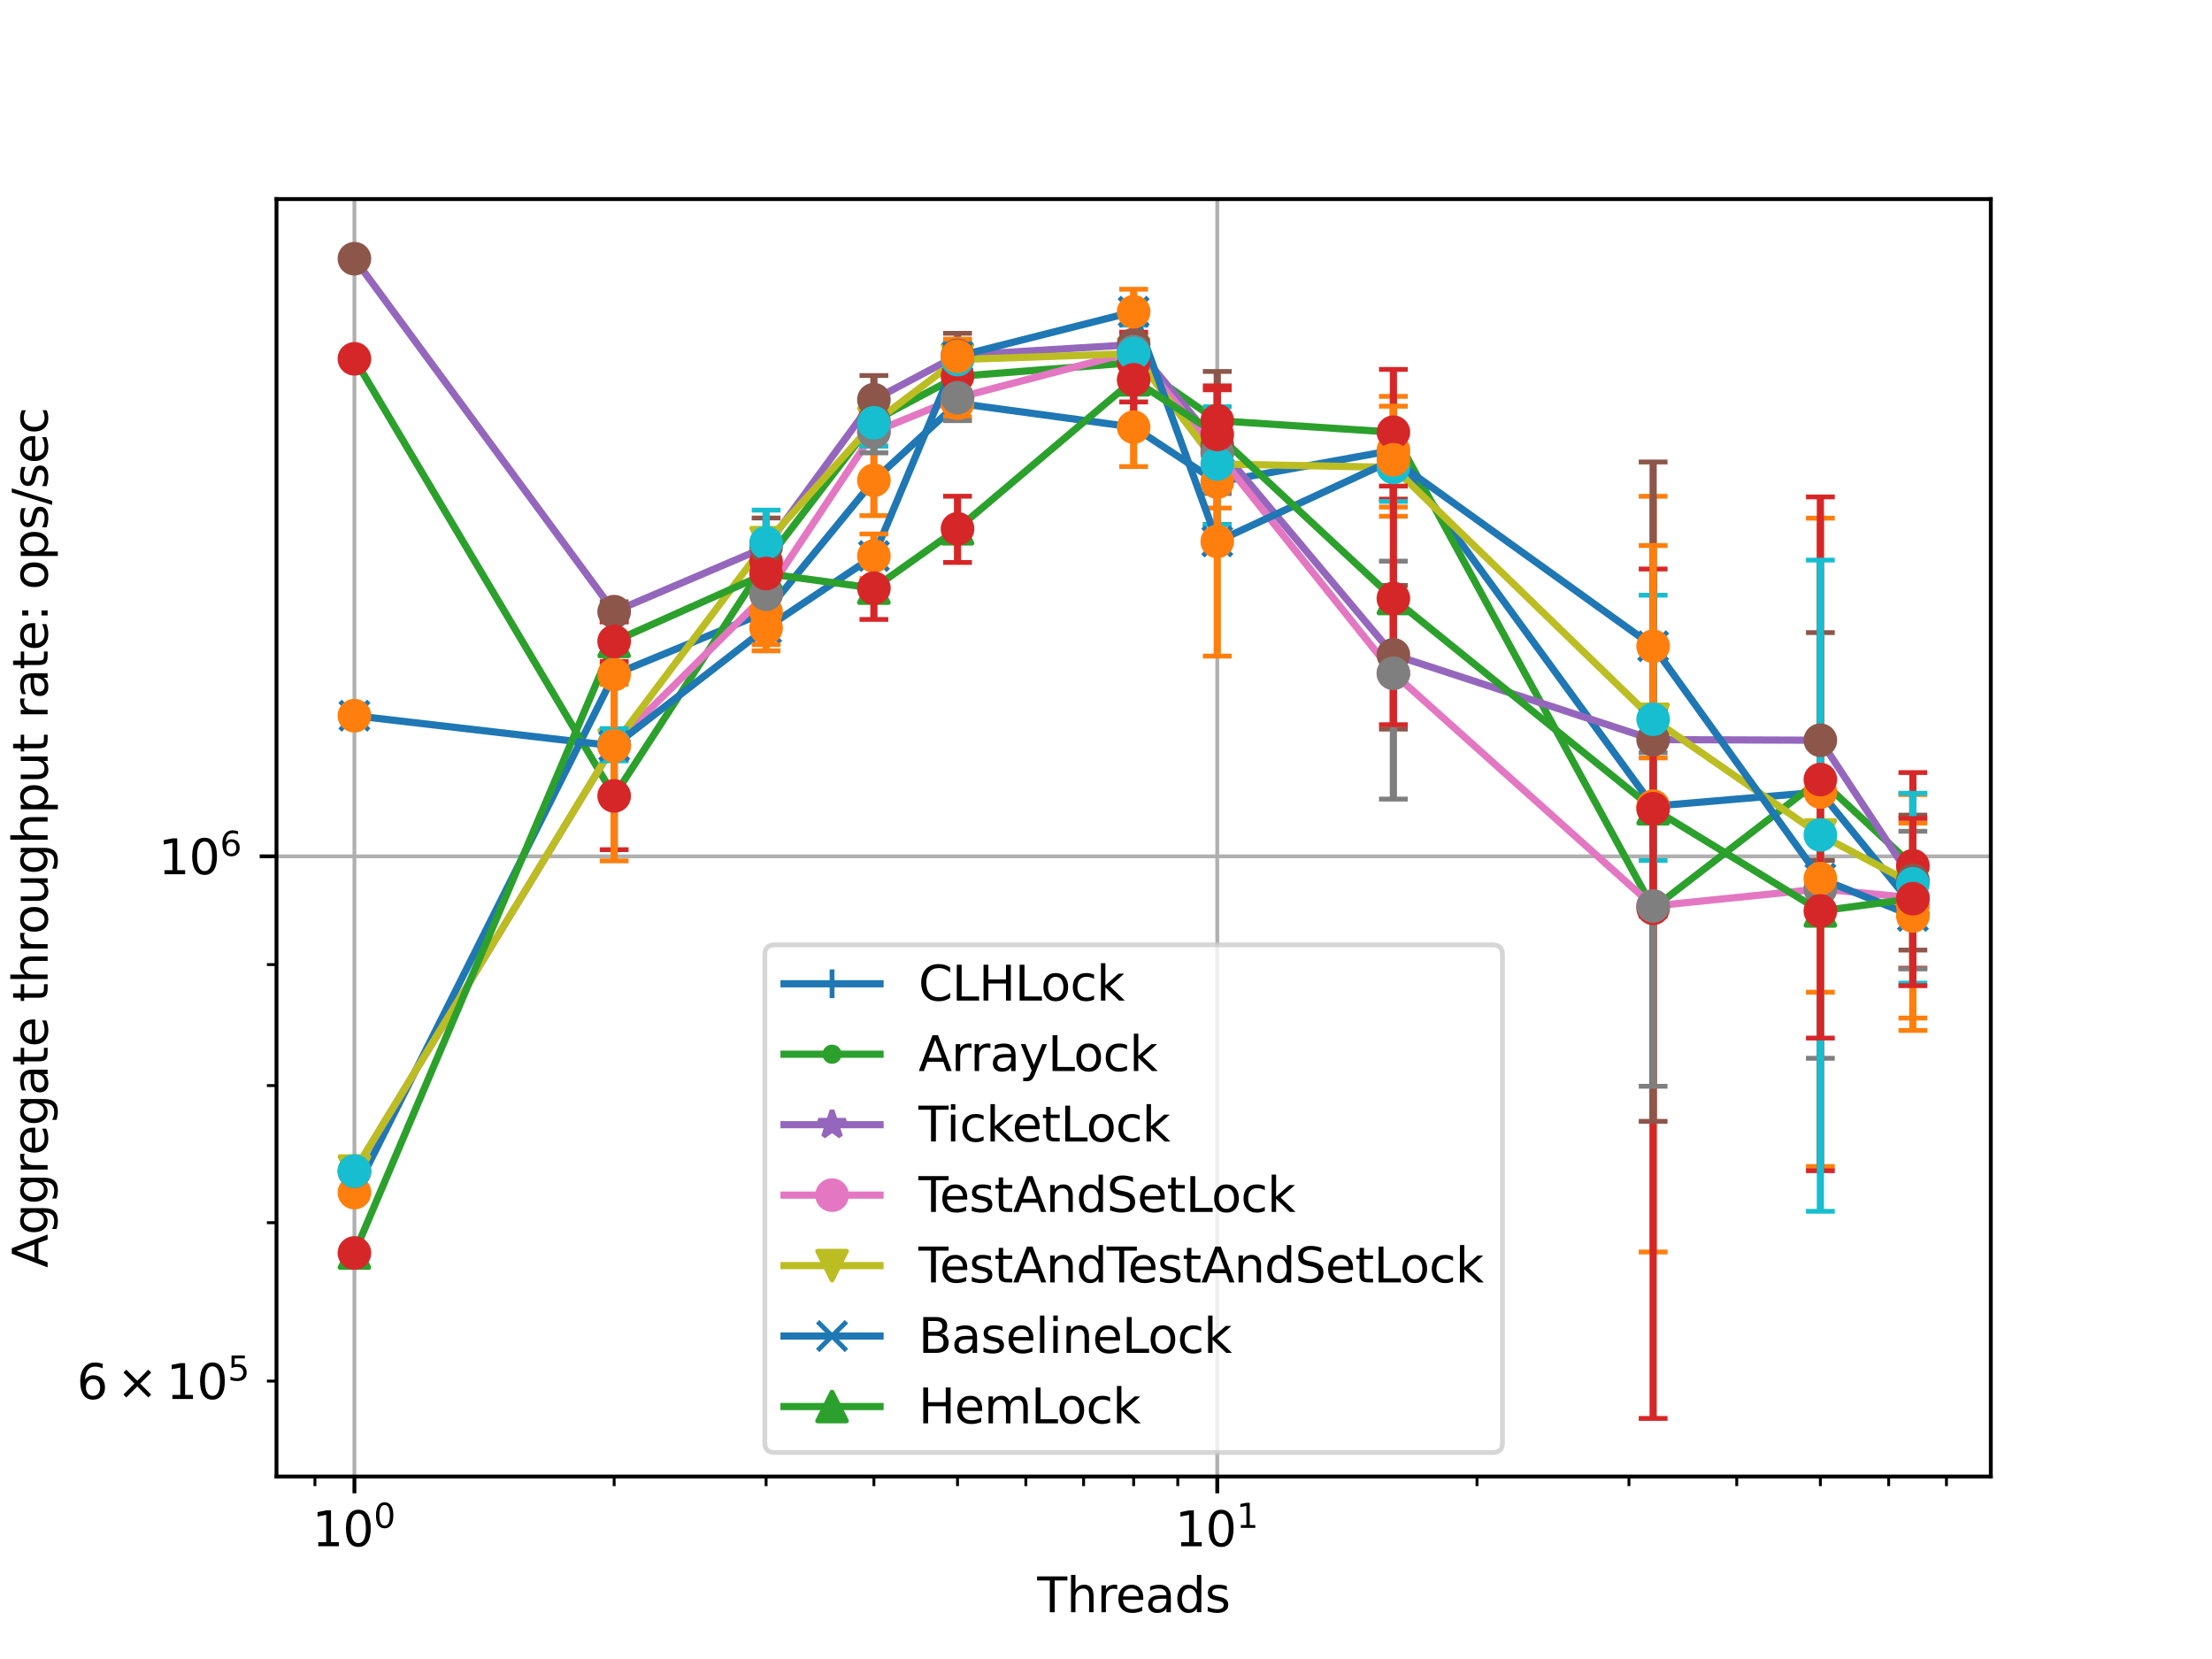 <?xml version="1.0" encoding="utf-8" standalone="no"?>
<!DOCTYPE svg PUBLIC "-//W3C//DTD SVG 1.1//EN"
  "http://www.w3.org/Graphics/SVG/1.1/DTD/svg11.dtd">
<svg xmlns:xlink="http://www.w3.org/1999/xlink" width="460.8pt" height="345.6pt" viewBox="0 0 460.8 345.6" xmlns="http://www.w3.org/2000/svg" version="1.1">
 <defs>
  <style type="text/css">*{stroke-linejoin: round; stroke-linecap: butt}</style>
 </defs>
 <g id="figure_1">
  <g id="patch_1">
   <path d="M 0 345.6 
L 460.8 345.6 
L 460.8 0 
L 0 0 
z
" style="fill: #ffffff"/>
  </g>
  <g id="axes_1">
   <g id="patch_2">
    <path d="M 57.6 307.584 
L 414.72 307.584 
L 414.72 41.472 
L 57.6 41.472 
z
" style="fill: #ffffff"/>
   </g>
   <g id="matplotlib.axis_1">
    <g id="xtick_1">
     <g id="line2d_1">
      <path d="M 73.833 307.584 
L 73.833 41.472 
" clip-path="url(#p6263e918bf)" style="fill: none; stroke: #b0b0b0; stroke-width: 0.8; stroke-linecap: square"/>
     </g>
     <g id="line2d_2">
      <defs>
       <path id="mc271ab280f" d="M 0 0 
L 0 3.5 
" style="stroke: #000000; stroke-width: 0.8"/>
      </defs>
      <g>
       <use xlink:href="#mc271ab280f" x="73.833" y="307.584" style="stroke: #000000; stroke-width: 0.8"/>
      </g>
     </g>
     <g id="text_1">
      <!-- $\mathdefault{10^{0}}$ -->
      <g transform="translate(65.033 322.182)scale(0.1 -0.1)">
       <defs>
        <path id="DejaVuSans-31" d="M 794 531 
L 1825 531 
L 1825 4091 
L 703 3866 
L 703 4441 
L 1819 4666 
L 2450 4666 
L 2450 531 
L 3481 531 
L 3481 0 
L 794 0 
L 794 531 
z
" transform="scale(0.016)"/>
        <path id="DejaVuSans-30" d="M 2034 4250 
Q 1547 4250 1301 3770 
Q 1056 3291 1056 2328 
Q 1056 1369 1301 889 
Q 1547 409 2034 409 
Q 2525 409 2770 889 
Q 3016 1369 3016 2328 
Q 3016 3291 2770 3770 
Q 2525 4250 2034 4250 
z
M 2034 4750 
Q 2819 4750 3233 4129 
Q 3647 3509 3647 2328 
Q 3647 1150 3233 529 
Q 2819 -91 2034 -91 
Q 1250 -91 836 529 
Q 422 1150 422 2328 
Q 422 3509 836 4129 
Q 1250 4750 2034 4750 
z
" transform="scale(0.016)"/>
       </defs>
       <use xlink:href="#DejaVuSans-31" transform="translate(0 0.766)"/>
       <use xlink:href="#DejaVuSans-30" transform="translate(63.623 0.766)"/>
       <use xlink:href="#DejaVuSans-30" transform="translate(128.203 39.047)scale(0.7)"/>
      </g>
     </g>
    </g>
    <g id="xtick_2">
     <g id="line2d_3">
      <path d="M 253.579 307.584 
L 253.579 41.472 
" clip-path="url(#p6263e918bf)" style="fill: none; stroke: #b0b0b0; stroke-width: 0.8; stroke-linecap: square"/>
     </g>
     <g id="line2d_4">
      <g>
       <use xlink:href="#mc271ab280f" x="253.579" y="307.584" style="stroke: #000000; stroke-width: 0.8"/>
      </g>
     </g>
     <g id="text_2">
      <!-- $\mathdefault{10^{1}}$ -->
      <g transform="translate(244.779 322.182)scale(0.1 -0.1)">
       <use xlink:href="#DejaVuSans-31" transform="translate(0 0.684)"/>
       <use xlink:href="#DejaVuSans-30" transform="translate(63.623 0.684)"/>
       <use xlink:href="#DejaVuSans-31" transform="translate(128.203 38.966)scale(0.7)"/>
      </g>
     </g>
    </g>
    <g id="xtick_3">
     <g id="line2d_5">
      <defs>
       <path id="m5cfda88d2d" d="M 0 0 
L 0 2 
" style="stroke: #000000; stroke-width: 0.6"/>
      </defs>
      <g>
       <use xlink:href="#m5cfda88d2d" x="65.608" y="307.584" style="stroke: #000000; stroke-width: 0.6"/>
      </g>
     </g>
    </g>
    <g id="xtick_4">
     <g id="line2d_6">
      <g>
       <use xlink:href="#m5cfda88d2d" x="127.942" y="307.584" style="stroke: #000000; stroke-width: 0.6"/>
      </g>
     </g>
    </g>
    <g id="xtick_5">
     <g id="line2d_7">
      <g>
       <use xlink:href="#m5cfda88d2d" x="159.594" y="307.584" style="stroke: #000000; stroke-width: 0.6"/>
      </g>
     </g>
    </g>
    <g id="xtick_6">
     <g id="line2d_8">
      <g>
       <use xlink:href="#m5cfda88d2d" x="182.051" y="307.584" style="stroke: #000000; stroke-width: 0.6"/>
      </g>
     </g>
    </g>
    <g id="xtick_7">
     <g id="line2d_9">
      <g>
       <use xlink:href="#m5cfda88d2d" x="199.47" y="307.584" style="stroke: #000000; stroke-width: 0.6"/>
      </g>
     </g>
    </g>
    <g id="xtick_8">
     <g id="line2d_10">
      <g>
       <use xlink:href="#m5cfda88d2d" x="213.703" y="307.584" style="stroke: #000000; stroke-width: 0.6"/>
      </g>
     </g>
    </g>
    <g id="xtick_9">
     <g id="line2d_11">
      <g>
       <use xlink:href="#m5cfda88d2d" x="225.736" y="307.584" style="stroke: #000000; stroke-width: 0.6"/>
      </g>
     </g>
    </g>
    <g id="xtick_10">
     <g id="line2d_12">
      <g>
       <use xlink:href="#m5cfda88d2d" x="236.16" y="307.584" style="stroke: #000000; stroke-width: 0.6"/>
      </g>
     </g>
    </g>
    <g id="xtick_11">
     <g id="line2d_13">
      <g>
       <use xlink:href="#m5cfda88d2d" x="245.354" y="307.584" style="stroke: #000000; stroke-width: 0.6"/>
      </g>
     </g>
    </g>
    <g id="xtick_12">
     <g id="line2d_14">
      <g>
       <use xlink:href="#m5cfda88d2d" x="307.688" y="307.584" style="stroke: #000000; stroke-width: 0.6"/>
      </g>
     </g>
    </g>
    <g id="xtick_13">
     <g id="line2d_15">
      <g>
       <use xlink:href="#m5cfda88d2d" x="339.34" y="307.584" style="stroke: #000000; stroke-width: 0.6"/>
      </g>
     </g>
    </g>
    <g id="xtick_14">
     <g id="line2d_16">
      <g>
       <use xlink:href="#m5cfda88d2d" x="361.797" y="307.584" style="stroke: #000000; stroke-width: 0.6"/>
      </g>
     </g>
    </g>
    <g id="xtick_15">
     <g id="line2d_17">
      <g>
       <use xlink:href="#m5cfda88d2d" x="379.217" y="307.584" style="stroke: #000000; stroke-width: 0.6"/>
      </g>
     </g>
    </g>
    <g id="xtick_16">
     <g id="line2d_18">
      <g>
       <use xlink:href="#m5cfda88d2d" x="393.449" y="307.584" style="stroke: #000000; stroke-width: 0.6"/>
      </g>
     </g>
    </g>
    <g id="xtick_17">
     <g id="line2d_19">
      <g>
       <use xlink:href="#m5cfda88d2d" x="405.483" y="307.584" style="stroke: #000000; stroke-width: 0.6"/>
      </g>
     </g>
    </g>
    <g id="text_3">
     <!-- Threads -->
     <g transform="translate(216.075 335.861)scale(0.1 -0.1)">
      <defs>
       <path id="DejaVuSans-54" d="M -19 4666 
L 3928 4666 
L 3928 4134 
L 2272 4134 
L 2272 0 
L 1638 0 
L 1638 4134 
L -19 4134 
L -19 4666 
z
" transform="scale(0.016)"/>
       <path id="DejaVuSans-68" d="M 3513 2113 
L 3513 0 
L 2938 0 
L 2938 2094 
Q 2938 2591 2744 2837 
Q 2550 3084 2163 3084 
Q 1697 3084 1428 2787 
Q 1159 2491 1159 1978 
L 1159 0 
L 581 0 
L 581 4863 
L 1159 4863 
L 1159 2956 
Q 1366 3272 1645 3428 
Q 1925 3584 2291 3584 
Q 2894 3584 3203 3211 
Q 3513 2838 3513 2113 
z
" transform="scale(0.016)"/>
       <path id="DejaVuSans-72" d="M 2631 2963 
Q 2534 3019 2420 3045 
Q 2306 3072 2169 3072 
Q 1681 3072 1420 2755 
Q 1159 2438 1159 1844 
L 1159 0 
L 581 0 
L 581 3500 
L 1159 3500 
L 1159 2956 
Q 1341 3275 1631 3429 
Q 1922 3584 2338 3584 
Q 2397 3584 2469 3576 
Q 2541 3569 2628 3553 
L 2631 2963 
z
" transform="scale(0.016)"/>
       <path id="DejaVuSans-65" d="M 3597 1894 
L 3597 1613 
L 953 1613 
Q 991 1019 1311 708 
Q 1631 397 2203 397 
Q 2534 397 2845 478 
Q 3156 559 3463 722 
L 3463 178 
Q 3153 47 2828 -22 
Q 2503 -91 2169 -91 
Q 1331 -91 842 396 
Q 353 884 353 1716 
Q 353 2575 817 3079 
Q 1281 3584 2069 3584 
Q 2775 3584 3186 3129 
Q 3597 2675 3597 1894 
z
M 3022 2063 
Q 3016 2534 2758 2815 
Q 2500 3097 2075 3097 
Q 1594 3097 1305 2825 
Q 1016 2553 972 2059 
L 3022 2063 
z
" transform="scale(0.016)"/>
       <path id="DejaVuSans-61" d="M 2194 1759 
Q 1497 1759 1228 1600 
Q 959 1441 959 1056 
Q 959 750 1161 570 
Q 1363 391 1709 391 
Q 2188 391 2477 730 
Q 2766 1069 2766 1631 
L 2766 1759 
L 2194 1759 
z
M 3341 1997 
L 3341 0 
L 2766 0 
L 2766 531 
Q 2569 213 2275 61 
Q 1981 -91 1556 -91 
Q 1019 -91 701 211 
Q 384 513 384 1019 
Q 384 1609 779 1909 
Q 1175 2209 1959 2209 
L 2766 2209 
L 2766 2266 
Q 2766 2663 2505 2880 
Q 2244 3097 1772 3097 
Q 1472 3097 1187 3025 
Q 903 2953 641 2809 
L 641 3341 
Q 956 3463 1253 3523 
Q 1550 3584 1831 3584 
Q 2591 3584 2966 3190 
Q 3341 2797 3341 1997 
z
" transform="scale(0.016)"/>
       <path id="DejaVuSans-64" d="M 2906 2969 
L 2906 4863 
L 3481 4863 
L 3481 0 
L 2906 0 
L 2906 525 
Q 2725 213 2448 61 
Q 2172 -91 1784 -91 
Q 1150 -91 751 415 
Q 353 922 353 1747 
Q 353 2572 751 3078 
Q 1150 3584 1784 3584 
Q 2172 3584 2448 3432 
Q 2725 3281 2906 2969 
z
M 947 1747 
Q 947 1113 1208 752 
Q 1469 391 1925 391 
Q 2381 391 2643 752 
Q 2906 1113 2906 1747 
Q 2906 2381 2643 2742 
Q 2381 3103 1925 3103 
Q 1469 3103 1208 2742 
Q 947 2381 947 1747 
z
" transform="scale(0.016)"/>
       <path id="DejaVuSans-73" d="M 2834 3397 
L 2834 2853 
Q 2591 2978 2328 3040 
Q 2066 3103 1784 3103 
Q 1356 3103 1142 2972 
Q 928 2841 928 2578 
Q 928 2378 1081 2264 
Q 1234 2150 1697 2047 
L 1894 2003 
Q 2506 1872 2764 1633 
Q 3022 1394 3022 966 
Q 3022 478 2636 193 
Q 2250 -91 1575 -91 
Q 1294 -91 989 -36 
Q 684 19 347 128 
L 347 722 
Q 666 556 975 473 
Q 1284 391 1588 391 
Q 1994 391 2212 530 
Q 2431 669 2431 922 
Q 2431 1156 2273 1281 
Q 2116 1406 1581 1522 
L 1381 1569 
Q 847 1681 609 1914 
Q 372 2147 372 2553 
Q 372 3047 722 3315 
Q 1072 3584 1716 3584 
Q 2034 3584 2315 3537 
Q 2597 3491 2834 3397 
z
" transform="scale(0.016)"/>
      </defs>
      <use xlink:href="#DejaVuSans-54"/>
      <use xlink:href="#DejaVuSans-68" x="61.084"/>
      <use xlink:href="#DejaVuSans-72" x="124.463"/>
      <use xlink:href="#DejaVuSans-65" x="163.326"/>
      <use xlink:href="#DejaVuSans-61" x="224.85"/>
      <use xlink:href="#DejaVuSans-64" x="286.129"/>
      <use xlink:href="#DejaVuSans-73" x="349.605"/>
     </g>
    </g>
   </g>
   <g id="matplotlib.axis_2">
    <g id="ytick_1">
     <g id="line2d_20">
      <path d="M 57.6 178.393 
L 414.72 178.393 
" clip-path="url(#p6263e918bf)" style="fill: none; stroke: #b0b0b0; stroke-width: 0.8; stroke-linecap: square"/>
     </g>
     <g id="line2d_21">
      <defs>
       <path id="m5038b6fcef" d="M 0 0 
L -3.5 0 
" style="stroke: #000000; stroke-width: 0.8"/>
      </defs>
      <g>
       <use xlink:href="#m5038b6fcef" x="57.6" y="178.393" style="stroke: #000000; stroke-width: 0.8"/>
      </g>
     </g>
     <g id="text_4">
      <!-- $\mathdefault{10^{6}}$ -->
      <g transform="translate(33 182.193)scale(0.1 -0.1)">
       <defs>
        <path id="DejaVuSans-36" d="M 2113 2584 
Q 1688 2584 1439 2293 
Q 1191 2003 1191 1497 
Q 1191 994 1439 701 
Q 1688 409 2113 409 
Q 2538 409 2786 701 
Q 3034 994 3034 1497 
Q 3034 2003 2786 2293 
Q 2538 2584 2113 2584 
z
M 3366 4563 
L 3366 3988 
Q 3128 4100 2886 4159 
Q 2644 4219 2406 4219 
Q 1781 4219 1451 3797 
Q 1122 3375 1075 2522 
Q 1259 2794 1537 2939 
Q 1816 3084 2150 3084 
Q 2853 3084 3261 2657 
Q 3669 2231 3669 1497 
Q 3669 778 3244 343 
Q 2819 -91 2113 -91 
Q 1303 -91 875 529 
Q 447 1150 447 2328 
Q 447 3434 972 4092 
Q 1497 4750 2381 4750 
Q 2619 4750 2861 4703 
Q 3103 4656 3366 4563 
z
" transform="scale(0.016)"/>
       </defs>
       <use xlink:href="#DejaVuSans-31" transform="translate(0 0.766)"/>
       <use xlink:href="#DejaVuSans-30" transform="translate(63.623 0.766)"/>
       <use xlink:href="#DejaVuSans-36" transform="translate(128.203 39.047)scale(0.7)"/>
      </g>
     </g>
    </g>
    <g id="ytick_2">
     <g id="line2d_22">
      <defs>
       <path id="m2f76a5e9f0" d="M 0 0 
L -2 0 
" style="stroke: #000000; stroke-width: 0.6"/>
      </defs>
      <g>
       <use xlink:href="#m2f76a5e9f0" x="57.6" y="287.701" style="stroke: #000000; stroke-width: 0.6"/>
      </g>
     </g>
     <g id="text_5">
      <!-- $\mathdefault{6\times10^{5}}$ -->
      <g transform="translate(16 291.501)scale(0.1 -0.1)">
       <defs>
        <path id="DejaVuSans-d7" d="M 4488 3438 
L 3059 2003 
L 4488 575 
L 4116 197 
L 2681 1631 
L 1247 197 
L 878 575 
L 2303 2003 
L 878 3438 
L 1247 3816 
L 2681 2381 
L 4116 3816 
L 4488 3438 
z
" transform="scale(0.016)"/>
        <path id="DejaVuSans-35" d="M 691 4666 
L 3169 4666 
L 3169 4134 
L 1269 4134 
L 1269 2991 
Q 1406 3038 1543 3061 
Q 1681 3084 1819 3084 
Q 2600 3084 3056 2656 
Q 3513 2228 3513 1497 
Q 3513 744 3044 326 
Q 2575 -91 1722 -91 
Q 1428 -91 1123 -41 
Q 819 9 494 109 
L 494 744 
Q 775 591 1075 516 
Q 1375 441 1709 441 
Q 2250 441 2565 725 
Q 2881 1009 2881 1497 
Q 2881 1984 2565 2268 
Q 2250 2553 1709 2553 
Q 1456 2553 1204 2497 
Q 953 2441 691 2322 
L 691 4666 
z
" transform="scale(0.016)"/>
       </defs>
       <use xlink:href="#DejaVuSans-36" transform="translate(0 0.684)"/>
       <use xlink:href="#DejaVuSans-d7" transform="translate(83.105 0.684)"/>
       <use xlink:href="#DejaVuSans-31" transform="translate(186.377 0.684)"/>
       <use xlink:href="#DejaVuSans-30" transform="translate(250 0.684)"/>
       <use xlink:href="#DejaVuSans-35" transform="translate(314.58 38.966)scale(0.7)"/>
      </g>
     </g>
    </g>
    <g id="ytick_3">
     <g id="line2d_23">
      <g>
       <use xlink:href="#m2f76a5e9f0" x="57.6" y="254.716" style="stroke: #000000; stroke-width: 0.6"/>
      </g>
     </g>
    </g>
    <g id="ytick_4">
     <g id="line2d_24">
      <g>
       <use xlink:href="#m2f76a5e9f0" x="57.6" y="226.142" style="stroke: #000000; stroke-width: 0.6"/>
      </g>
     </g>
    </g>
    <g id="ytick_5">
     <g id="line2d_25">
      <g>
       <use xlink:href="#m2f76a5e9f0" x="57.6" y="200.939" style="stroke: #000000; stroke-width: 0.6"/>
      </g>
     </g>
    </g>
    <g id="text_6">
     <!-- Aggregate throughput rate: ops/sec -->
     <g transform="translate(9.92 264.098)rotate(-90)scale(0.1 -0.1)">
      <defs>
       <path id="DejaVuSans-41" d="M 2188 4044 
L 1331 1722 
L 3047 1722 
L 2188 4044 
z
M 1831 4666 
L 2547 4666 
L 4325 0 
L 3669 0 
L 3244 1197 
L 1141 1197 
L 716 0 
L 50 0 
L 1831 4666 
z
" transform="scale(0.016)"/>
       <path id="DejaVuSans-67" d="M 2906 1791 
Q 2906 2416 2648 2759 
Q 2391 3103 1925 3103 
Q 1463 3103 1205 2759 
Q 947 2416 947 1791 
Q 947 1169 1205 825 
Q 1463 481 1925 481 
Q 2391 481 2648 825 
Q 2906 1169 2906 1791 
z
M 3481 434 
Q 3481 -459 3084 -895 
Q 2688 -1331 1869 -1331 
Q 1566 -1331 1297 -1286 
Q 1028 -1241 775 -1147 
L 775 -588 
Q 1028 -725 1275 -790 
Q 1522 -856 1778 -856 
Q 2344 -856 2625 -561 
Q 2906 -266 2906 331 
L 2906 616 
Q 2728 306 2450 153 
Q 2172 0 1784 0 
Q 1141 0 747 490 
Q 353 981 353 1791 
Q 353 2603 747 3093 
Q 1141 3584 1784 3584 
Q 2172 3584 2450 3431 
Q 2728 3278 2906 2969 
L 2906 3500 
L 3481 3500 
L 3481 434 
z
" transform="scale(0.016)"/>
       <path id="DejaVuSans-74" d="M 1172 4494 
L 1172 3500 
L 2356 3500 
L 2356 3053 
L 1172 3053 
L 1172 1153 
Q 1172 725 1289 603 
Q 1406 481 1766 481 
L 2356 481 
L 2356 0 
L 1766 0 
Q 1100 0 847 248 
Q 594 497 594 1153 
L 594 3053 
L 172 3053 
L 172 3500 
L 594 3500 
L 594 4494 
L 1172 4494 
z
" transform="scale(0.016)"/>
       <path id="DejaVuSans-20" transform="scale(0.016)"/>
       <path id="DejaVuSans-6f" d="M 1959 3097 
Q 1497 3097 1228 2736 
Q 959 2375 959 1747 
Q 959 1119 1226 758 
Q 1494 397 1959 397 
Q 2419 397 2687 759 
Q 2956 1122 2956 1747 
Q 2956 2369 2687 2733 
Q 2419 3097 1959 3097 
z
M 1959 3584 
Q 2709 3584 3137 3096 
Q 3566 2609 3566 1747 
Q 3566 888 3137 398 
Q 2709 -91 1959 -91 
Q 1206 -91 779 398 
Q 353 888 353 1747 
Q 353 2609 779 3096 
Q 1206 3584 1959 3584 
z
" transform="scale(0.016)"/>
       <path id="DejaVuSans-75" d="M 544 1381 
L 544 3500 
L 1119 3500 
L 1119 1403 
Q 1119 906 1312 657 
Q 1506 409 1894 409 
Q 2359 409 2629 706 
Q 2900 1003 2900 1516 
L 2900 3500 
L 3475 3500 
L 3475 0 
L 2900 0 
L 2900 538 
Q 2691 219 2414 64 
Q 2138 -91 1772 -91 
Q 1169 -91 856 284 
Q 544 659 544 1381 
z
M 1991 3584 
L 1991 3584 
z
" transform="scale(0.016)"/>
       <path id="DejaVuSans-70" d="M 1159 525 
L 1159 -1331 
L 581 -1331 
L 581 3500 
L 1159 3500 
L 1159 2969 
Q 1341 3281 1617 3432 
Q 1894 3584 2278 3584 
Q 2916 3584 3314 3078 
Q 3713 2572 3713 1747 
Q 3713 922 3314 415 
Q 2916 -91 2278 -91 
Q 1894 -91 1617 61 
Q 1341 213 1159 525 
z
M 3116 1747 
Q 3116 2381 2855 2742 
Q 2594 3103 2138 3103 
Q 1681 3103 1420 2742 
Q 1159 2381 1159 1747 
Q 1159 1113 1420 752 
Q 1681 391 2138 391 
Q 2594 391 2855 752 
Q 3116 1113 3116 1747 
z
" transform="scale(0.016)"/>
       <path id="DejaVuSans-3a" d="M 750 794 
L 1409 794 
L 1409 0 
L 750 0 
L 750 794 
z
M 750 3309 
L 1409 3309 
L 1409 2516 
L 750 2516 
L 750 3309 
z
" transform="scale(0.016)"/>
       <path id="DejaVuSans-2f" d="M 1625 4666 
L 2156 4666 
L 531 -594 
L 0 -594 
L 1625 4666 
z
" transform="scale(0.016)"/>
       <path id="DejaVuSans-63" d="M 3122 3366 
L 3122 2828 
Q 2878 2963 2633 3030 
Q 2388 3097 2138 3097 
Q 1578 3097 1268 2742 
Q 959 2388 959 1747 
Q 959 1106 1268 751 
Q 1578 397 2138 397 
Q 2388 397 2633 464 
Q 2878 531 3122 666 
L 3122 134 
Q 2881 22 2623 -34 
Q 2366 -91 2075 -91 
Q 1284 -91 818 406 
Q 353 903 353 1747 
Q 353 2603 823 3093 
Q 1294 3584 2113 3584 
Q 2378 3584 2631 3529 
Q 2884 3475 3122 3366 
z
" transform="scale(0.016)"/>
      </defs>
      <use xlink:href="#DejaVuSans-41"/>
      <use xlink:href="#DejaVuSans-67" x="68.408"/>
      <use xlink:href="#DejaVuSans-67" x="131.885"/>
      <use xlink:href="#DejaVuSans-72" x="195.361"/>
      <use xlink:href="#DejaVuSans-65" x="234.225"/>
      <use xlink:href="#DejaVuSans-67" x="295.748"/>
      <use xlink:href="#DejaVuSans-61" x="359.225"/>
      <use xlink:href="#DejaVuSans-74" x="420.504"/>
      <use xlink:href="#DejaVuSans-65" x="459.713"/>
      <use xlink:href="#DejaVuSans-20" x="521.236"/>
      <use xlink:href="#DejaVuSans-74" x="553.023"/>
      <use xlink:href="#DejaVuSans-68" x="592.232"/>
      <use xlink:href="#DejaVuSans-72" x="655.611"/>
      <use xlink:href="#DejaVuSans-6f" x="694.475"/>
      <use xlink:href="#DejaVuSans-75" x="755.656"/>
      <use xlink:href="#DejaVuSans-67" x="819.035"/>
      <use xlink:href="#DejaVuSans-68" x="882.512"/>
      <use xlink:href="#DejaVuSans-70" x="945.891"/>
      <use xlink:href="#DejaVuSans-75" x="1009.367"/>
      <use xlink:href="#DejaVuSans-74" x="1072.746"/>
      <use xlink:href="#DejaVuSans-20" x="1111.955"/>
      <use xlink:href="#DejaVuSans-72" x="1143.742"/>
      <use xlink:href="#DejaVuSans-61" x="1184.855"/>
      <use xlink:href="#DejaVuSans-74" x="1246.135"/>
      <use xlink:href="#DejaVuSans-65" x="1285.344"/>
      <use xlink:href="#DejaVuSans-3a" x="1346.867"/>
      <use xlink:href="#DejaVuSans-20" x="1380.559"/>
      <use xlink:href="#DejaVuSans-6f" x="1412.346"/>
      <use xlink:href="#DejaVuSans-70" x="1473.527"/>
      <use xlink:href="#DejaVuSans-73" x="1537.004"/>
      <use xlink:href="#DejaVuSans-2f" x="1589.104"/>
      <use xlink:href="#DejaVuSans-73" x="1622.795"/>
      <use xlink:href="#DejaVuSans-65" x="1674.895"/>
      <use xlink:href="#DejaVuSans-63" x="1736.418"/>
     </g>
    </g>
   </g>
   <g id="line2d_26">
    <path d="M 73.833 248.434 
L 127.942 140.513 
L 159.594 127.486 
L 182.051 100.051 
L 199.47 84 
L 236.16 88.982 
L 253.579 100.443 
L 290.269 93.791 
L 344.378 167.939 
L 379.217 164.99 
L 398.487 188.689 
" clip-path="url(#p6263e918bf)" style="fill: none; stroke: #1f77b4; stroke-width: 1.5; stroke-linecap: square"/>
    <defs>
     <path id="m8531239a93" d="M -3 0 
L 3 0 
M 0 3 
L 0 -3 
" style="stroke: #1f77b4"/>
    </defs>
    <g clip-path="url(#p6263e918bf)">
     <use xlink:href="#m8531239a93" x="73.833" y="248.434" style="fill: #1f77b4; stroke: #1f77b4"/>
     <use xlink:href="#m8531239a93" x="127.942" y="140.513" style="fill: #1f77b4; stroke: #1f77b4"/>
     <use xlink:href="#m8531239a93" x="159.594" y="127.486" style="fill: #1f77b4; stroke: #1f77b4"/>
     <use xlink:href="#m8531239a93" x="182.051" y="100.051" style="fill: #1f77b4; stroke: #1f77b4"/>
     <use xlink:href="#m8531239a93" x="199.47" y="84" style="fill: #1f77b4; stroke: #1f77b4"/>
     <use xlink:href="#m8531239a93" x="236.16" y="88.982" style="fill: #1f77b4; stroke: #1f77b4"/>
     <use xlink:href="#m8531239a93" x="253.579" y="100.443" style="fill: #1f77b4; stroke: #1f77b4"/>
     <use xlink:href="#m8531239a93" x="290.269" y="93.791" style="fill: #1f77b4; stroke: #1f77b4"/>
     <use xlink:href="#m8531239a93" x="344.378" y="167.939" style="fill: #1f77b4; stroke: #1f77b4"/>
     <use xlink:href="#m8531239a93" x="379.217" y="164.99" style="fill: #1f77b4; stroke: #1f77b4"/>
     <use xlink:href="#m8531239a93" x="398.487" y="188.689" style="fill: #1f77b4; stroke: #1f77b4"/>
    </g>
   </g>
   <g id="LineCollection_1">
    <path d="M 73.833 248.786 
L 73.833 248.083 
" clip-path="url(#p6263e918bf)" style="fill: none; stroke: #ff7f0e; stroke-width: 1.5"/>
    <path d="M 127.942 142.561 
L 127.942 138.484 
" clip-path="url(#p6263e918bf)" style="fill: none; stroke: #ff7f0e; stroke-width: 1.5"/>
    <path d="M 159.594 135.587 
L 159.594 119.681 
" clip-path="url(#p6263e918bf)" style="fill: none; stroke: #ff7f0e; stroke-width: 1.5"/>
    <path d="M 182.051 107.417 
L 182.051 92.93 
" clip-path="url(#p6263e918bf)" style="fill: none; stroke: #ff7f0e; stroke-width: 1.5"/>
    <path d="M 199.47 86.814 
L 199.47 81.222 
" clip-path="url(#p6263e918bf)" style="fill: none; stroke: #ff7f0e; stroke-width: 1.5"/>
    <path d="M 236.16 97.192 
L 236.16 81.076 
" clip-path="url(#p6263e918bf)" style="fill: none; stroke: #ff7f0e; stroke-width: 1.5"/>
    <path d="M 253.579 105.826 
L 253.579 95.193 
" clip-path="url(#p6263e918bf)" style="fill: none; stroke: #ff7f0e; stroke-width: 1.5"/>
    <path d="M 290.269 105.627 
L 290.269 82.575 
" clip-path="url(#p6263e918bf)" style="fill: none; stroke: #ff7f0e; stroke-width: 1.5"/>
    <path d="M 344.378 260.811 
L 344.378 103.389 
" clip-path="url(#p6263e918bf)" style="fill: none; stroke: #ff7f0e; stroke-width: 1.5"/>
    <path d="M 379.217 243.006 
L 379.217 107.942 
" clip-path="url(#p6263e918bf)" style="fill: none; stroke: #ff7f0e; stroke-width: 1.5"/>
    <path d="M 398.487 214.664 
L 398.487 165.528 
" clip-path="url(#p6263e918bf)" style="fill: none; stroke: #ff7f0e; stroke-width: 1.5"/>
   </g>
   <g id="line2d_27">
    <defs>
     <path id="m4bcb5a9e32" d="M 3 0 
L -3 -0 
" style="stroke: #ff7f0e"/>
    </defs>
    <g clip-path="url(#p6263e918bf)">
     <use xlink:href="#m4bcb5a9e32" x="73.833" y="248.786" style="fill: #ff7f0e; stroke: #ff7f0e"/>
     <use xlink:href="#m4bcb5a9e32" x="127.942" y="142.561" style="fill: #ff7f0e; stroke: #ff7f0e"/>
     <use xlink:href="#m4bcb5a9e32" x="159.594" y="135.587" style="fill: #ff7f0e; stroke: #ff7f0e"/>
     <use xlink:href="#m4bcb5a9e32" x="182.051" y="107.417" style="fill: #ff7f0e; stroke: #ff7f0e"/>
     <use xlink:href="#m4bcb5a9e32" x="199.47" y="86.814" style="fill: #ff7f0e; stroke: #ff7f0e"/>
     <use xlink:href="#m4bcb5a9e32" x="236.16" y="97.192" style="fill: #ff7f0e; stroke: #ff7f0e"/>
     <use xlink:href="#m4bcb5a9e32" x="253.579" y="105.826" style="fill: #ff7f0e; stroke: #ff7f0e"/>
     <use xlink:href="#m4bcb5a9e32" x="290.269" y="105.627" style="fill: #ff7f0e; stroke: #ff7f0e"/>
     <use xlink:href="#m4bcb5a9e32" x="344.378" y="260.811" style="fill: #ff7f0e; stroke: #ff7f0e"/>
     <use xlink:href="#m4bcb5a9e32" x="379.217" y="243.006" style="fill: #ff7f0e; stroke: #ff7f0e"/>
     <use xlink:href="#m4bcb5a9e32" x="398.487" y="214.664" style="fill: #ff7f0e; stroke: #ff7f0e"/>
    </g>
   </g>
   <g id="line2d_28">
    <g clip-path="url(#p6263e918bf)">
     <use xlink:href="#m4bcb5a9e32" x="73.833" y="248.083" style="fill: #ff7f0e; stroke: #ff7f0e"/>
     <use xlink:href="#m4bcb5a9e32" x="127.942" y="138.484" style="fill: #ff7f0e; stroke: #ff7f0e"/>
     <use xlink:href="#m4bcb5a9e32" x="159.594" y="119.681" style="fill: #ff7f0e; stroke: #ff7f0e"/>
     <use xlink:href="#m4bcb5a9e32" x="182.051" y="92.93" style="fill: #ff7f0e; stroke: #ff7f0e"/>
     <use xlink:href="#m4bcb5a9e32" x="199.47" y="81.222" style="fill: #ff7f0e; stroke: #ff7f0e"/>
     <use xlink:href="#m4bcb5a9e32" x="236.16" y="81.076" style="fill: #ff7f0e; stroke: #ff7f0e"/>
     <use xlink:href="#m4bcb5a9e32" x="253.579" y="95.193" style="fill: #ff7f0e; stroke: #ff7f0e"/>
     <use xlink:href="#m4bcb5a9e32" x="290.269" y="82.575" style="fill: #ff7f0e; stroke: #ff7f0e"/>
     <use xlink:href="#m4bcb5a9e32" x="344.378" y="103.389" style="fill: #ff7f0e; stroke: #ff7f0e"/>
     <use xlink:href="#m4bcb5a9e32" x="379.217" y="107.942" style="fill: #ff7f0e; stroke: #ff7f0e"/>
     <use xlink:href="#m4bcb5a9e32" x="398.487" y="165.528" style="fill: #ff7f0e; stroke: #ff7f0e"/>
    </g>
   </g>
   <g id="line2d_29">
    <path d="M 73.833 74.748 
L 127.942 165.802 
L 159.594 116.997 
L 182.051 87.687 
L 199.47 78.407 
L 236.16 75.53 
L 253.579 87.63 
L 290.269 90.039 
L 344.378 189.22 
L 379.217 162.396 
L 398.487 180.347 
" clip-path="url(#p6263e918bf)" style="fill: none; stroke: #2ca02c; stroke-width: 1.5; stroke-linecap: square"/>
    <defs>
     <path id="m700b2632b6" d="M 0 1.5 
C 0.398 1.5 0.779 1.342 1.061 1.061 
C 1.342 0.779 1.5 0.398 1.5 0 
C 1.5 -0.398 1.342 -0.779 1.061 -1.061 
C 0.779 -1.342 0.398 -1.5 0 -1.5 
C -0.398 -1.5 -0.779 -1.342 -1.061 -1.061 
C -1.342 -0.779 -1.5 -0.398 -1.5 0 
C -1.5 0.398 -1.342 0.779 -1.061 1.061 
C -0.779 1.342 -0.398 1.5 0 1.5 
z
" style="stroke: #2ca02c"/>
    </defs>
    <g clip-path="url(#p6263e918bf)">
     <use xlink:href="#m700b2632b6" x="73.833" y="74.748" style="fill: #2ca02c; stroke: #2ca02c"/>
     <use xlink:href="#m700b2632b6" x="127.942" y="165.802" style="fill: #2ca02c; stroke: #2ca02c"/>
     <use xlink:href="#m700b2632b6" x="159.594" y="116.997" style="fill: #2ca02c; stroke: #2ca02c"/>
     <use xlink:href="#m700b2632b6" x="182.051" y="87.687" style="fill: #2ca02c; stroke: #2ca02c"/>
     <use xlink:href="#m700b2632b6" x="199.47" y="78.407" style="fill: #2ca02c; stroke: #2ca02c"/>
     <use xlink:href="#m700b2632b6" x="236.16" y="75.53" style="fill: #2ca02c; stroke: #2ca02c"/>
     <use xlink:href="#m700b2632b6" x="253.579" y="87.63" style="fill: #2ca02c; stroke: #2ca02c"/>
     <use xlink:href="#m700b2632b6" x="290.269" y="90.039" style="fill: #2ca02c; stroke: #2ca02c"/>
     <use xlink:href="#m700b2632b6" x="344.378" y="189.22" style="fill: #2ca02c; stroke: #2ca02c"/>
     <use xlink:href="#m700b2632b6" x="379.217" y="162.396" style="fill: #2ca02c; stroke: #2ca02c"/>
     <use xlink:href="#m700b2632b6" x="398.487" y="180.347" style="fill: #2ca02c; stroke: #2ca02c"/>
    </g>
   </g>
   <g id="LineCollection_2">
    <path d="M 73.833 75.562 
L 73.833 73.937 
" clip-path="url(#p6263e918bf)" style="fill: none; stroke: #d62728; stroke-width: 1.5"/>
    <path d="M 127.942 177.005 
L 127.942 155.156 
" clip-path="url(#p6263e918bf)" style="fill: none; stroke: #d62728; stroke-width: 1.5"/>
    <path d="M 159.594 119.663 
L 159.594 114.365 
" clip-path="url(#p6263e918bf)" style="fill: none; stroke: #d62728; stroke-width: 1.5"/>
    <path d="M 182.051 91.088 
L 182.051 84.338 
" clip-path="url(#p6263e918bf)" style="fill: none; stroke: #d62728; stroke-width: 1.5"/>
    <path d="M 199.47 83.943 
L 199.47 73.01 
" clip-path="url(#p6263e918bf)" style="fill: none; stroke: #d62728; stroke-width: 1.5"/>
    <path d="M 236.16 83.73 
L 236.16 67.633 
" clip-path="url(#p6263e918bf)" style="fill: none; stroke: #d62728; stroke-width: 1.5"/>
    <path d="M 253.579 94.25 
L 253.579 81.208 
" clip-path="url(#p6263e918bf)" style="fill: none; stroke: #d62728; stroke-width: 1.5"/>
    <path d="M 290.269 103.977 
L 290.269 76.953 
" clip-path="url(#p6263e918bf)" style="fill: none; stroke: #d62728; stroke-width: 1.5"/>
    <path d="M 344.378 295.488 
L 344.378 118.537 
" clip-path="url(#p6263e918bf)" style="fill: none; stroke: #d62728; stroke-width: 1.5"/>
    <path d="M 379.217 243.889 
L 379.217 103.521 
" clip-path="url(#p6263e918bf)" style="fill: none; stroke: #d62728; stroke-width: 1.5"/>
    <path d="M 398.487 201.691 
L 398.487 160.941 
" clip-path="url(#p6263e918bf)" style="fill: none; stroke: #d62728; stroke-width: 1.5"/>
   </g>
   <g id="line2d_30">
    <defs>
     <path id="mfe391dbed1" d="M 3 0 
L -3 -0 
" style="stroke: #d62728"/>
    </defs>
    <g clip-path="url(#p6263e918bf)">
     <use xlink:href="#mfe391dbed1" x="73.833" y="75.562" style="fill: #d62728; stroke: #d62728"/>
     <use xlink:href="#mfe391dbed1" x="127.942" y="177.005" style="fill: #d62728; stroke: #d62728"/>
     <use xlink:href="#mfe391dbed1" x="159.594" y="119.663" style="fill: #d62728; stroke: #d62728"/>
     <use xlink:href="#mfe391dbed1" x="182.051" y="91.088" style="fill: #d62728; stroke: #d62728"/>
     <use xlink:href="#mfe391dbed1" x="199.47" y="83.943" style="fill: #d62728; stroke: #d62728"/>
     <use xlink:href="#mfe391dbed1" x="236.16" y="83.73" style="fill: #d62728; stroke: #d62728"/>
     <use xlink:href="#mfe391dbed1" x="253.579" y="94.25" style="fill: #d62728; stroke: #d62728"/>
     <use xlink:href="#mfe391dbed1" x="290.269" y="103.977" style="fill: #d62728; stroke: #d62728"/>
     <use xlink:href="#mfe391dbed1" x="344.378" y="295.488" style="fill: #d62728; stroke: #d62728"/>
     <use xlink:href="#mfe391dbed1" x="379.217" y="243.889" style="fill: #d62728; stroke: #d62728"/>
     <use xlink:href="#mfe391dbed1" x="398.487" y="201.691" style="fill: #d62728; stroke: #d62728"/>
    </g>
   </g>
   <g id="line2d_31">
    <g clip-path="url(#p6263e918bf)">
     <use xlink:href="#mfe391dbed1" x="73.833" y="73.937" style="fill: #d62728; stroke: #d62728"/>
     <use xlink:href="#mfe391dbed1" x="127.942" y="155.156" style="fill: #d62728; stroke: #d62728"/>
     <use xlink:href="#mfe391dbed1" x="159.594" y="114.365" style="fill: #d62728; stroke: #d62728"/>
     <use xlink:href="#mfe391dbed1" x="182.051" y="84.338" style="fill: #d62728; stroke: #d62728"/>
     <use xlink:href="#mfe391dbed1" x="199.47" y="73.01" style="fill: #d62728; stroke: #d62728"/>
     <use xlink:href="#mfe391dbed1" x="236.16" y="67.633" style="fill: #d62728; stroke: #d62728"/>
     <use xlink:href="#mfe391dbed1" x="253.579" y="81.208" style="fill: #d62728; stroke: #d62728"/>
     <use xlink:href="#mfe391dbed1" x="290.269" y="76.953" style="fill: #d62728; stroke: #d62728"/>
     <use xlink:href="#mfe391dbed1" x="344.378" y="118.537" style="fill: #d62728; stroke: #d62728"/>
     <use xlink:href="#mfe391dbed1" x="379.217" y="103.521" style="fill: #d62728; stroke: #d62728"/>
     <use xlink:href="#mfe391dbed1" x="398.487" y="160.941" style="fill: #d62728; stroke: #d62728"/>
    </g>
   </g>
   <g id="line2d_32">
    <path d="M 73.833 53.891 
L 127.942 127.426 
L 159.594 113.917 
L 182.051 83.258 
L 199.47 74.024 
L 236.16 71.787 
L 253.579 92.72 
L 290.269 136.404 
L 344.378 154.077 
L 379.217 154.203 
L 398.487 183.398 
" clip-path="url(#p6263e918bf)" style="fill: none; stroke: #9467bd; stroke-width: 1.5; stroke-linecap: square"/>
    <defs>
     <path id="m16293f4cdd" d="M 0 -3 
L -0.674 -0.927 
L -2.853 -0.927 
L -1.09 0.354 
L -1.763 2.427 
L -0 1.146 
L 1.763 2.427 
L 1.09 0.354 
L 2.853 -0.927 
L 0.674 -0.927 
z
" style="stroke: #9467bd; stroke-linejoin: bevel"/>
    </defs>
    <g clip-path="url(#p6263e918bf)">
     <use xlink:href="#m16293f4cdd" x="73.833" y="53.891" style="fill: #9467bd; stroke: #9467bd; stroke-linejoin: bevel"/>
     <use xlink:href="#m16293f4cdd" x="127.942" y="127.426" style="fill: #9467bd; stroke: #9467bd; stroke-linejoin: bevel"/>
     <use xlink:href="#m16293f4cdd" x="159.594" y="113.917" style="fill: #9467bd; stroke: #9467bd; stroke-linejoin: bevel"/>
     <use xlink:href="#m16293f4cdd" x="182.051" y="83.258" style="fill: #9467bd; stroke: #9467bd; stroke-linejoin: bevel"/>
     <use xlink:href="#m16293f4cdd" x="199.47" y="74.024" style="fill: #9467bd; stroke: #9467bd; stroke-linejoin: bevel"/>
     <use xlink:href="#m16293f4cdd" x="236.16" y="71.787" style="fill: #9467bd; stroke: #9467bd; stroke-linejoin: bevel"/>
     <use xlink:href="#m16293f4cdd" x="253.579" y="92.72" style="fill: #9467bd; stroke: #9467bd; stroke-linejoin: bevel"/>
     <use xlink:href="#m16293f4cdd" x="290.269" y="136.404" style="fill: #9467bd; stroke: #9467bd; stroke-linejoin: bevel"/>
     <use xlink:href="#m16293f4cdd" x="344.378" y="154.077" style="fill: #9467bd; stroke: #9467bd; stroke-linejoin: bevel"/>
     <use xlink:href="#m16293f4cdd" x="379.217" y="154.203" style="fill: #9467bd; stroke: #9467bd; stroke-linejoin: bevel"/>
     <use xlink:href="#m16293f4cdd" x="398.487" y="183.398" style="fill: #9467bd; stroke: #9467bd; stroke-linejoin: bevel"/>
    </g>
   </g>
   <g id="LineCollection_3">
    <path d="M 73.833 54.215 
L 73.833 53.568 
" clip-path="url(#p6263e918bf)" style="fill: none; stroke: #8c564b; stroke-width: 1.5"/>
    <path d="M 127.942 129.519 
L 127.942 125.352 
" clip-path="url(#p6263e918bf)" style="fill: none; stroke: #8c564b; stroke-width: 1.5"/>
    <path d="M 159.594 120.102 
L 159.594 107.906 
" clip-path="url(#p6263e918bf)" style="fill: none; stroke: #8c564b; stroke-width: 1.5"/>
    <path d="M 182.051 88.405 
L 182.051 78.232 
" clip-path="url(#p6263e918bf)" style="fill: none; stroke: #8c564b; stroke-width: 1.5"/>
    <path d="M 199.47 78.714 
L 199.47 69.435 
" clip-path="url(#p6263e918bf)" style="fill: none; stroke: #8c564b; stroke-width: 1.5"/>
    <path d="M 236.16 78.533 
L 236.16 65.247 
" clip-path="url(#p6263e918bf)" style="fill: none; stroke: #8c564b; stroke-width: 1.5"/>
    <path d="M 253.579 109.24 
L 253.579 77.385 
" clip-path="url(#p6263e918bf)" style="fill: none; stroke: #8c564b; stroke-width: 1.5"/>
    <path d="M 290.269 151.884 
L 290.269 121.969 
" clip-path="url(#p6263e918bf)" style="fill: none; stroke: #8c564b; stroke-width: 1.5"/>
    <path d="M 344.378 233.586 
L 344.378 96.24 
" clip-path="url(#p6263e918bf)" style="fill: none; stroke: #8c564b; stroke-width: 1.5"/>
    <path d="M 379.217 179.246 
L 379.217 131.786 
" clip-path="url(#p6263e918bf)" style="fill: none; stroke: #8c564b; stroke-width: 1.5"/>
    <path d="M 398.487 197.915 
L 398.487 169.804 
" clip-path="url(#p6263e918bf)" style="fill: none; stroke: #8c564b; stroke-width: 1.5"/>
   </g>
   <g id="line2d_33">
    <defs>
     <path id="m76b9766993" d="M 3 0 
L -3 -0 
" style="stroke: #8c564b"/>
    </defs>
    <g clip-path="url(#p6263e918bf)">
     <use xlink:href="#m76b9766993" x="73.833" y="54.215" style="fill: #8c564b; stroke: #8c564b"/>
     <use xlink:href="#m76b9766993" x="127.942" y="129.519" style="fill: #8c564b; stroke: #8c564b"/>
     <use xlink:href="#m76b9766993" x="159.594" y="120.102" style="fill: #8c564b; stroke: #8c564b"/>
     <use xlink:href="#m76b9766993" x="182.051" y="88.405" style="fill: #8c564b; stroke: #8c564b"/>
     <use xlink:href="#m76b9766993" x="199.47" y="78.714" style="fill: #8c564b; stroke: #8c564b"/>
     <use xlink:href="#m76b9766993" x="236.16" y="78.533" style="fill: #8c564b; stroke: #8c564b"/>
     <use xlink:href="#m76b9766993" x="253.579" y="109.24" style="fill: #8c564b; stroke: #8c564b"/>
     <use xlink:href="#m76b9766993" x="290.269" y="151.884" style="fill: #8c564b; stroke: #8c564b"/>
     <use xlink:href="#m76b9766993" x="344.378" y="233.586" style="fill: #8c564b; stroke: #8c564b"/>
     <use xlink:href="#m76b9766993" x="379.217" y="179.246" style="fill: #8c564b; stroke: #8c564b"/>
     <use xlink:href="#m76b9766993" x="398.487" y="197.915" style="fill: #8c564b; stroke: #8c564b"/>
    </g>
   </g>
   <g id="line2d_34">
    <g clip-path="url(#p6263e918bf)">
     <use xlink:href="#m76b9766993" x="73.833" y="53.568" style="fill: #8c564b; stroke: #8c564b"/>
     <use xlink:href="#m76b9766993" x="127.942" y="125.352" style="fill: #8c564b; stroke: #8c564b"/>
     <use xlink:href="#m76b9766993" x="159.594" y="107.906" style="fill: #8c564b; stroke: #8c564b"/>
     <use xlink:href="#m76b9766993" x="182.051" y="78.232" style="fill: #8c564b; stroke: #8c564b"/>
     <use xlink:href="#m76b9766993" x="199.47" y="69.435" style="fill: #8c564b; stroke: #8c564b"/>
     <use xlink:href="#m76b9766993" x="236.16" y="65.247" style="fill: #8c564b; stroke: #8c564b"/>
     <use xlink:href="#m76b9766993" x="253.579" y="77.385" style="fill: #8c564b; stroke: #8c564b"/>
     <use xlink:href="#m76b9766993" x="290.269" y="121.969" style="fill: #8c564b; stroke: #8c564b"/>
     <use xlink:href="#m76b9766993" x="344.378" y="96.24" style="fill: #8c564b; stroke: #8c564b"/>
     <use xlink:href="#m76b9766993" x="379.217" y="131.786" style="fill: #8c564b; stroke: #8c564b"/>
     <use xlink:href="#m76b9766993" x="398.487" y="169.804" style="fill: #8c564b; stroke: #8c564b"/>
    </g>
   </g>
   <g id="line2d_35">
    <path d="M 73.833 243.999 
L 127.942 155.148 
L 159.594 123.797 
L 182.051 89.99 
L 199.47 82.864 
L 236.16 73.229 
L 253.579 94.355 
L 290.269 140.248 
L 344.378 188.738 
L 379.217 185.172 
L 398.487 187.024 
" clip-path="url(#p6263e918bf)" style="fill: none; stroke: #e377c2; stroke-width: 1.5; stroke-linecap: square"/>
    <defs>
     <path id="mce21b85ba2" d="M 0 3 
C 0.796 3 1.559 2.684 2.121 2.121 
C 2.684 1.559 3 0.796 3 0 
C 3 -0.796 2.684 -1.559 2.121 -2.121 
C 1.559 -2.684 0.796 -3 0 -3 
C -0.796 -3 -1.559 -2.684 -2.121 -2.121 
C -2.684 -1.559 -3 -0.796 -3 0 
C -3 0.796 -2.684 1.559 -2.121 2.121 
C -1.559 2.684 -0.796 3 0 3 
z
" style="stroke: #e377c2"/>
    </defs>
    <g clip-path="url(#p6263e918bf)">
     <use xlink:href="#mce21b85ba2" x="73.833" y="243.999" style="fill: #e377c2; stroke: #e377c2"/>
     <use xlink:href="#mce21b85ba2" x="127.942" y="155.148" style="fill: #e377c2; stroke: #e377c2"/>
     <use xlink:href="#mce21b85ba2" x="159.594" y="123.797" style="fill: #e377c2; stroke: #e377c2"/>
     <use xlink:href="#mce21b85ba2" x="182.051" y="89.99" style="fill: #e377c2; stroke: #e377c2"/>
     <use xlink:href="#mce21b85ba2" x="199.47" y="82.864" style="fill: #e377c2; stroke: #e377c2"/>
     <use xlink:href="#mce21b85ba2" x="236.16" y="73.229" style="fill: #e377c2; stroke: #e377c2"/>
     <use xlink:href="#mce21b85ba2" x="253.579" y="94.355" style="fill: #e377c2; stroke: #e377c2"/>
     <use xlink:href="#mce21b85ba2" x="290.269" y="140.248" style="fill: #e377c2; stroke: #e377c2"/>
     <use xlink:href="#mce21b85ba2" x="344.378" y="188.738" style="fill: #e377c2; stroke: #e377c2"/>
     <use xlink:href="#mce21b85ba2" x="379.217" y="185.172" style="fill: #e377c2; stroke: #e377c2"/>
     <use xlink:href="#mce21b85ba2" x="398.487" y="187.024" style="fill: #e377c2; stroke: #e377c2"/>
    </g>
   </g>
   <g id="LineCollection_4">
    <path d="M 73.833 244.206 
L 73.833 243.791 
" clip-path="url(#p6263e918bf)" style="fill: none; stroke: #7f7f7f; stroke-width: 1.5"/>
    <path d="M 127.942 158.206 
L 127.942 152.132 
" clip-path="url(#p6263e918bf)" style="fill: none; stroke: #7f7f7f; stroke-width: 1.5"/>
    <path d="M 159.594 130.091 
L 159.594 117.683 
" clip-path="url(#p6263e918bf)" style="fill: none; stroke: #7f7f7f; stroke-width: 1.5"/>
    <path d="M 182.051 94.335 
L 182.051 85.732 
" clip-path="url(#p6263e918bf)" style="fill: none; stroke: #7f7f7f; stroke-width: 1.5"/>
    <path d="M 199.47 87.627 
L 199.47 78.204 
" clip-path="url(#p6263e918bf)" style="fill: none; stroke: #7f7f7f; stroke-width: 1.5"/>
    <path d="M 236.16 80.402 
L 236.16 66.288 
" clip-path="url(#p6263e918bf)" style="fill: none; stroke: #7f7f7f; stroke-width: 1.5"/>
    <path d="M 253.579 102.816 
L 253.579 86.216 
" clip-path="url(#p6263e918bf)" style="fill: none; stroke: #7f7f7f; stroke-width: 1.5"/>
    <path d="M 290.269 166.464 
L 290.269 116.895 
" clip-path="url(#p6263e918bf)" style="fill: none; stroke: #7f7f7f; stroke-width: 1.5"/>
    <path d="M 344.378 226.292 
L 344.378 156.801 
" clip-path="url(#p6263e918bf)" style="fill: none; stroke: #7f7f7f; stroke-width: 1.5"/>
    <path d="M 379.217 220.459 
L 379.217 154.889 
" clip-path="url(#p6263e918bf)" style="fill: none; stroke: #7f7f7f; stroke-width: 1.5"/>
    <path d="M 398.487 201.842 
L 398.487 173.165 
" clip-path="url(#p6263e918bf)" style="fill: none; stroke: #7f7f7f; stroke-width: 1.5"/>
   </g>
   <g id="line2d_36">
    <defs>
     <path id="m528bbd5d96" d="M 3 0 
L -3 -0 
" style="stroke: #7f7f7f"/>
    </defs>
    <g clip-path="url(#p6263e918bf)">
     <use xlink:href="#m528bbd5d96" x="73.833" y="244.206" style="fill: #7f7f7f; stroke: #7f7f7f"/>
     <use xlink:href="#m528bbd5d96" x="127.942" y="158.206" style="fill: #7f7f7f; stroke: #7f7f7f"/>
     <use xlink:href="#m528bbd5d96" x="159.594" y="130.091" style="fill: #7f7f7f; stroke: #7f7f7f"/>
     <use xlink:href="#m528bbd5d96" x="182.051" y="94.335" style="fill: #7f7f7f; stroke: #7f7f7f"/>
     <use xlink:href="#m528bbd5d96" x="199.47" y="87.627" style="fill: #7f7f7f; stroke: #7f7f7f"/>
     <use xlink:href="#m528bbd5d96" x="236.16" y="80.402" style="fill: #7f7f7f; stroke: #7f7f7f"/>
     <use xlink:href="#m528bbd5d96" x="253.579" y="102.816" style="fill: #7f7f7f; stroke: #7f7f7f"/>
     <use xlink:href="#m528bbd5d96" x="290.269" y="166.464" style="fill: #7f7f7f; stroke: #7f7f7f"/>
     <use xlink:href="#m528bbd5d96" x="344.378" y="226.292" style="fill: #7f7f7f; stroke: #7f7f7f"/>
     <use xlink:href="#m528bbd5d96" x="379.217" y="220.459" style="fill: #7f7f7f; stroke: #7f7f7f"/>
     <use xlink:href="#m528bbd5d96" x="398.487" y="201.842" style="fill: #7f7f7f; stroke: #7f7f7f"/>
    </g>
   </g>
   <g id="line2d_37">
    <g clip-path="url(#p6263e918bf)">
     <use xlink:href="#m528bbd5d96" x="73.833" y="243.791" style="fill: #7f7f7f; stroke: #7f7f7f"/>
     <use xlink:href="#m528bbd5d96" x="127.942" y="152.132" style="fill: #7f7f7f; stroke: #7f7f7f"/>
     <use xlink:href="#m528bbd5d96" x="159.594" y="117.683" style="fill: #7f7f7f; stroke: #7f7f7f"/>
     <use xlink:href="#m528bbd5d96" x="182.051" y="85.732" style="fill: #7f7f7f; stroke: #7f7f7f"/>
     <use xlink:href="#m528bbd5d96" x="199.47" y="78.204" style="fill: #7f7f7f; stroke: #7f7f7f"/>
     <use xlink:href="#m528bbd5d96" x="236.16" y="66.288" style="fill: #7f7f7f; stroke: #7f7f7f"/>
     <use xlink:href="#m528bbd5d96" x="253.579" y="86.216" style="fill: #7f7f7f; stroke: #7f7f7f"/>
     <use xlink:href="#m528bbd5d96" x="290.269" y="116.895" style="fill: #7f7f7f; stroke: #7f7f7f"/>
     <use xlink:href="#m528bbd5d96" x="344.378" y="156.801" style="fill: #7f7f7f; stroke: #7f7f7f"/>
     <use xlink:href="#m528bbd5d96" x="379.217" y="154.889" style="fill: #7f7f7f; stroke: #7f7f7f"/>
     <use xlink:href="#m528bbd5d96" x="398.487" y="173.165" style="fill: #7f7f7f; stroke: #7f7f7f"/>
    </g>
   </g>
   <g id="line2d_38">
    <path d="M 73.833 243.951 
L 127.942 155.111 
L 159.594 113.047 
L 182.051 88.071 
L 199.47 74.904 
L 236.16 73.658 
L 253.579 96.656 
L 290.269 97.366 
L 344.378 149.843 
L 379.217 173.937 
L 398.487 184.114 
" clip-path="url(#p6263e918bf)" style="fill: none; stroke: #bcbd22; stroke-width: 1.5; stroke-linecap: square"/>
    <defs>
     <path id="m64dcd129bb" d="M -0 3 
L 3 -3 
L -3 -3 
z
" style="stroke: #bcbd22; stroke-linejoin: miter"/>
    </defs>
    <g clip-path="url(#p6263e918bf)">
     <use xlink:href="#m64dcd129bb" x="73.833" y="243.951" style="fill: #bcbd22; stroke: #bcbd22; stroke-linejoin: miter"/>
     <use xlink:href="#m64dcd129bb" x="127.942" y="155.111" style="fill: #bcbd22; stroke: #bcbd22; stroke-linejoin: miter"/>
     <use xlink:href="#m64dcd129bb" x="159.594" y="113.047" style="fill: #bcbd22; stroke: #bcbd22; stroke-linejoin: miter"/>
     <use xlink:href="#m64dcd129bb" x="182.051" y="88.071" style="fill: #bcbd22; stroke: #bcbd22; stroke-linejoin: miter"/>
     <use xlink:href="#m64dcd129bb" x="199.47" y="74.904" style="fill: #bcbd22; stroke: #bcbd22; stroke-linejoin: miter"/>
     <use xlink:href="#m64dcd129bb" x="236.16" y="73.658" style="fill: #bcbd22; stroke: #bcbd22; stroke-linejoin: miter"/>
     <use xlink:href="#m64dcd129bb" x="253.579" y="96.656" style="fill: #bcbd22; stroke: #bcbd22; stroke-linejoin: miter"/>
     <use xlink:href="#m64dcd129bb" x="290.269" y="97.366" style="fill: #bcbd22; stroke: #bcbd22; stroke-linejoin: miter"/>
     <use xlink:href="#m64dcd129bb" x="344.378" y="149.843" style="fill: #bcbd22; stroke: #bcbd22; stroke-linejoin: miter"/>
     <use xlink:href="#m64dcd129bb" x="379.217" y="173.937" style="fill: #bcbd22; stroke: #bcbd22; stroke-linejoin: miter"/>
     <use xlink:href="#m64dcd129bb" x="398.487" y="184.114" style="fill: #bcbd22; stroke: #bcbd22; stroke-linejoin: miter"/>
    </g>
   </g>
   <g id="LineCollection_5">
    <path d="M 73.833 244.087 
L 73.833 243.814 
" clip-path="url(#p6263e918bf)" style="fill: none; stroke: #17becf; stroke-width: 1.5"/>
    <path d="M 127.942 158.496 
L 127.942 151.78 
" clip-path="url(#p6263e918bf)" style="fill: none; stroke: #17becf; stroke-width: 1.5"/>
    <path d="M 159.594 120.049 
L 159.594 106.266 
" clip-path="url(#p6263e918bf)" style="fill: none; stroke: #17becf; stroke-width: 1.5"/>
    <path d="M 182.051 92.954 
L 182.051 83.298 
" clip-path="url(#p6263e918bf)" style="fill: none; stroke: #17becf; stroke-width: 1.5"/>
    <path d="M 199.47 78.825 
L 199.47 71.053 
" clip-path="url(#p6263e918bf)" style="fill: none; stroke: #17becf; stroke-width: 1.5"/>
    <path d="M 236.16 79.749 
L 236.16 67.735 
" clip-path="url(#p6263e918bf)" style="fill: none; stroke: #17becf; stroke-width: 1.5"/>
    <path d="M 253.579 109.301 
L 253.579 84.717 
" clip-path="url(#p6263e918bf)" style="fill: none; stroke: #17becf; stroke-width: 1.5"/>
    <path d="M 290.269 104.455 
L 290.269 90.504 
" clip-path="url(#p6263e918bf)" style="fill: none; stroke: #17becf; stroke-width: 1.5"/>
    <path d="M 344.378 179.255 
L 344.378 123.989 
" clip-path="url(#p6263e918bf)" style="fill: none; stroke: #17becf; stroke-width: 1.5"/>
    <path d="M 379.217 252.34 
L 379.217 116.683 
" clip-path="url(#p6263e918bf)" style="fill: none; stroke: #17becf; stroke-width: 1.5"/>
    <path d="M 398.487 204.802 
L 398.487 165.25 
" clip-path="url(#p6263e918bf)" style="fill: none; stroke: #17becf; stroke-width: 1.5"/>
   </g>
   <g id="line2d_39">
    <defs>
     <path id="m0d09c70654" d="M 3 0 
L -3 -0 
" style="stroke: #17becf"/>
    </defs>
    <g clip-path="url(#p6263e918bf)">
     <use xlink:href="#m0d09c70654" x="73.833" y="244.087" style="fill: #17becf; stroke: #17becf"/>
     <use xlink:href="#m0d09c70654" x="127.942" y="158.496" style="fill: #17becf; stroke: #17becf"/>
     <use xlink:href="#m0d09c70654" x="159.594" y="120.049" style="fill: #17becf; stroke: #17becf"/>
     <use xlink:href="#m0d09c70654" x="182.051" y="92.954" style="fill: #17becf; stroke: #17becf"/>
     <use xlink:href="#m0d09c70654" x="199.47" y="78.825" style="fill: #17becf; stroke: #17becf"/>
     <use xlink:href="#m0d09c70654" x="236.16" y="79.749" style="fill: #17becf; stroke: #17becf"/>
     <use xlink:href="#m0d09c70654" x="253.579" y="109.301" style="fill: #17becf; stroke: #17becf"/>
     <use xlink:href="#m0d09c70654" x="290.269" y="104.455" style="fill: #17becf; stroke: #17becf"/>
     <use xlink:href="#m0d09c70654" x="344.378" y="179.255" style="fill: #17becf; stroke: #17becf"/>
     <use xlink:href="#m0d09c70654" x="379.217" y="252.34" style="fill: #17becf; stroke: #17becf"/>
     <use xlink:href="#m0d09c70654" x="398.487" y="204.802" style="fill: #17becf; stroke: #17becf"/>
    </g>
   </g>
   <g id="line2d_40">
    <g clip-path="url(#p6263e918bf)">
     <use xlink:href="#m0d09c70654" x="73.833" y="243.814" style="fill: #17becf; stroke: #17becf"/>
     <use xlink:href="#m0d09c70654" x="127.942" y="151.78" style="fill: #17becf; stroke: #17becf"/>
     <use xlink:href="#m0d09c70654" x="159.594" y="106.266" style="fill: #17becf; stroke: #17becf"/>
     <use xlink:href="#m0d09c70654" x="182.051" y="83.298" style="fill: #17becf; stroke: #17becf"/>
     <use xlink:href="#m0d09c70654" x="199.47" y="71.053" style="fill: #17becf; stroke: #17becf"/>
     <use xlink:href="#m0d09c70654" x="236.16" y="67.735" style="fill: #17becf; stroke: #17becf"/>
     <use xlink:href="#m0d09c70654" x="253.579" y="84.717" style="fill: #17becf; stroke: #17becf"/>
     <use xlink:href="#m0d09c70654" x="290.269" y="90.504" style="fill: #17becf; stroke: #17becf"/>
     <use xlink:href="#m0d09c70654" x="344.378" y="123.989" style="fill: #17becf; stroke: #17becf"/>
     <use xlink:href="#m0d09c70654" x="379.217" y="116.683" style="fill: #17becf; stroke: #17becf"/>
     <use xlink:href="#m0d09c70654" x="398.487" y="165.25" style="fill: #17becf; stroke: #17becf"/>
    </g>
   </g>
   <g id="line2d_41">
    <path d="M 73.833 149.095 
L 127.942 155.385 
L 159.594 130.838 
L 182.051 115.832 
L 199.47 74.219 
L 236.16 64.945 
L 253.579 112.786 
L 290.269 95.776 
L 344.378 134.624 
L 379.217 183.034 
L 398.487 190.808 
" clip-path="url(#p6263e918bf)" style="fill: none; stroke: #1f77b4; stroke-width: 1.5; stroke-linecap: square"/>
    <defs>
     <path id="m9e95124548" d="M -3 3 
L 3 -3 
M -3 -3 
L 3 3 
" style="stroke: #1f77b4"/>
    </defs>
    <g clip-path="url(#p6263e918bf)">
     <use xlink:href="#m9e95124548" x="73.833" y="149.095" style="fill: #1f77b4; stroke: #1f77b4"/>
     <use xlink:href="#m9e95124548" x="127.942" y="155.385" style="fill: #1f77b4; stroke: #1f77b4"/>
     <use xlink:href="#m9e95124548" x="159.594" y="130.838" style="fill: #1f77b4; stroke: #1f77b4"/>
     <use xlink:href="#m9e95124548" x="182.051" y="115.832" style="fill: #1f77b4; stroke: #1f77b4"/>
     <use xlink:href="#m9e95124548" x="199.47" y="74.219" style="fill: #1f77b4; stroke: #1f77b4"/>
     <use xlink:href="#m9e95124548" x="236.16" y="64.945" style="fill: #1f77b4; stroke: #1f77b4"/>
     <use xlink:href="#m9e95124548" x="253.579" y="112.786" style="fill: #1f77b4; stroke: #1f77b4"/>
     <use xlink:href="#m9e95124548" x="290.269" y="95.776" style="fill: #1f77b4; stroke: #1f77b4"/>
     <use xlink:href="#m9e95124548" x="344.378" y="134.624" style="fill: #1f77b4; stroke: #1f77b4"/>
     <use xlink:href="#m9e95124548" x="379.217" y="183.034" style="fill: #1f77b4; stroke: #1f77b4"/>
     <use xlink:href="#m9e95124548" x="398.487" y="190.808" style="fill: #1f77b4; stroke: #1f77b4"/>
    </g>
   </g>
   <g id="LineCollection_6">
    <path d="M 73.833 149.616 
L 73.833 148.574 
" clip-path="url(#p6263e918bf)" style="fill: none; stroke: #ff7f0e; stroke-width: 1.5"/>
    <path d="M 127.942 179.335 
L 127.942 133.847 
" clip-path="url(#p6263e918bf)" style="fill: none; stroke: #ff7f0e; stroke-width: 1.5"/>
    <path d="M 159.594 134.289 
L 159.594 127.441 
" clip-path="url(#p6263e918bf)" style="fill: none; stroke: #ff7f0e; stroke-width: 1.5"/>
    <path d="M 182.051 120.532 
L 182.051 111.234 
" clip-path="url(#p6263e918bf)" style="fill: none; stroke: #ff7f0e; stroke-width: 1.5"/>
    <path d="M 199.47 77.842 
L 199.47 70.658 
" clip-path="url(#p6263e918bf)" style="fill: none; stroke: #ff7f0e; stroke-width: 1.5"/>
    <path d="M 236.16 69.741 
L 236.16 60.254 
" clip-path="url(#p6263e918bf)" style="fill: none; stroke: #ff7f0e; stroke-width: 1.5"/>
    <path d="M 253.579 136.68 
L 253.579 91.294 
" clip-path="url(#p6263e918bf)" style="fill: none; stroke: #ff7f0e; stroke-width: 1.5"/>
    <path d="M 290.269 107.551 
L 290.269 84.615 
" clip-path="url(#p6263e918bf)" style="fill: none; stroke: #ff7f0e; stroke-width: 1.5"/>
    <path d="M 344.378 157.894 
L 344.378 113.638 
" clip-path="url(#p6263e918bf)" style="fill: none; stroke: #ff7f0e; stroke-width: 1.5"/>
    <path d="M 379.217 206.697 
L 379.217 161.73 
" clip-path="url(#p6263e918bf)" style="fill: none; stroke: #ff7f0e; stroke-width: 1.5"/>
    <path d="M 398.487 212.077 
L 398.487 171.464 
" clip-path="url(#p6263e918bf)" style="fill: none; stroke: #ff7f0e; stroke-width: 1.5"/>
   </g>
   <g id="line2d_42">
    <g clip-path="url(#p6263e918bf)">
     <use xlink:href="#m4bcb5a9e32" x="73.833" y="149.616" style="fill: #ff7f0e; stroke: #ff7f0e"/>
     <use xlink:href="#m4bcb5a9e32" x="127.942" y="179.335" style="fill: #ff7f0e; stroke: #ff7f0e"/>
     <use xlink:href="#m4bcb5a9e32" x="159.594" y="134.289" style="fill: #ff7f0e; stroke: #ff7f0e"/>
     <use xlink:href="#m4bcb5a9e32" x="182.051" y="120.532" style="fill: #ff7f0e; stroke: #ff7f0e"/>
     <use xlink:href="#m4bcb5a9e32" x="199.47" y="77.842" style="fill: #ff7f0e; stroke: #ff7f0e"/>
     <use xlink:href="#m4bcb5a9e32" x="236.16" y="69.741" style="fill: #ff7f0e; stroke: #ff7f0e"/>
     <use xlink:href="#m4bcb5a9e32" x="253.579" y="136.68" style="fill: #ff7f0e; stroke: #ff7f0e"/>
     <use xlink:href="#m4bcb5a9e32" x="290.269" y="107.551" style="fill: #ff7f0e; stroke: #ff7f0e"/>
     <use xlink:href="#m4bcb5a9e32" x="344.378" y="157.894" style="fill: #ff7f0e; stroke: #ff7f0e"/>
     <use xlink:href="#m4bcb5a9e32" x="379.217" y="206.697" style="fill: #ff7f0e; stroke: #ff7f0e"/>
     <use xlink:href="#m4bcb5a9e32" x="398.487" y="212.077" style="fill: #ff7f0e; stroke: #ff7f0e"/>
    </g>
   </g>
   <g id="line2d_43">
    <g clip-path="url(#p6263e918bf)">
     <use xlink:href="#m4bcb5a9e32" x="73.833" y="148.574" style="fill: #ff7f0e; stroke: #ff7f0e"/>
     <use xlink:href="#m4bcb5a9e32" x="127.942" y="133.847" style="fill: #ff7f0e; stroke: #ff7f0e"/>
     <use xlink:href="#m4bcb5a9e32" x="159.594" y="127.441" style="fill: #ff7f0e; stroke: #ff7f0e"/>
     <use xlink:href="#m4bcb5a9e32" x="182.051" y="111.234" style="fill: #ff7f0e; stroke: #ff7f0e"/>
     <use xlink:href="#m4bcb5a9e32" x="199.47" y="70.658" style="fill: #ff7f0e; stroke: #ff7f0e"/>
     <use xlink:href="#m4bcb5a9e32" x="236.16" y="60.254" style="fill: #ff7f0e; stroke: #ff7f0e"/>
     <use xlink:href="#m4bcb5a9e32" x="253.579" y="91.294" style="fill: #ff7f0e; stroke: #ff7f0e"/>
     <use xlink:href="#m4bcb5a9e32" x="290.269" y="84.615" style="fill: #ff7f0e; stroke: #ff7f0e"/>
     <use xlink:href="#m4bcb5a9e32" x="344.378" y="113.638" style="fill: #ff7f0e; stroke: #ff7f0e"/>
     <use xlink:href="#m4bcb5a9e32" x="379.217" y="161.73" style="fill: #ff7f0e; stroke: #ff7f0e"/>
     <use xlink:href="#m4bcb5a9e32" x="398.487" y="171.464" style="fill: #ff7f0e; stroke: #ff7f0e"/>
    </g>
   </g>
   <g id="line2d_44">
    <path d="M 73.833 261.018 
L 127.942 133.611 
L 159.594 119.475 
L 182.051 122.52 
L 199.47 110.156 
L 236.16 79.119 
L 253.579 90.505 
L 290.269 124.672 
L 344.378 168.477 
L 379.217 189.761 
L 398.487 187.211 
" clip-path="url(#p6263e918bf)" style="fill: none; stroke: #2ca02c; stroke-width: 1.5; stroke-linecap: square"/>
    <defs>
     <path id="m81b6993d4f" d="M 0 -3 
L -3 3 
L 3 3 
z
" style="stroke: #2ca02c; stroke-linejoin: miter"/>
    </defs>
    <g clip-path="url(#p6263e918bf)">
     <use xlink:href="#m81b6993d4f" x="73.833" y="261.018" style="fill: #2ca02c; stroke: #2ca02c; stroke-linejoin: miter"/>
     <use xlink:href="#m81b6993d4f" x="127.942" y="133.611" style="fill: #2ca02c; stroke: #2ca02c; stroke-linejoin: miter"/>
     <use xlink:href="#m81b6993d4f" x="159.594" y="119.475" style="fill: #2ca02c; stroke: #2ca02c; stroke-linejoin: miter"/>
     <use xlink:href="#m81b6993d4f" x="182.051" y="122.52" style="fill: #2ca02c; stroke: #2ca02c; stroke-linejoin: miter"/>
     <use xlink:href="#m81b6993d4f" x="199.47" y="110.156" style="fill: #2ca02c; stroke: #2ca02c; stroke-linejoin: miter"/>
     <use xlink:href="#m81b6993d4f" x="236.16" y="79.119" style="fill: #2ca02c; stroke: #2ca02c; stroke-linejoin: miter"/>
     <use xlink:href="#m81b6993d4f" x="253.579" y="90.505" style="fill: #2ca02c; stroke: #2ca02c; stroke-linejoin: miter"/>
     <use xlink:href="#m81b6993d4f" x="290.269" y="124.672" style="fill: #2ca02c; stroke: #2ca02c; stroke-linejoin: miter"/>
     <use xlink:href="#m81b6993d4f" x="344.378" y="168.477" style="fill: #2ca02c; stroke: #2ca02c; stroke-linejoin: miter"/>
     <use xlink:href="#m81b6993d4f" x="379.217" y="189.761" style="fill: #2ca02c; stroke: #2ca02c; stroke-linejoin: miter"/>
     <use xlink:href="#m81b6993d4f" x="398.487" y="187.211" style="fill: #2ca02c; stroke: #2ca02c; stroke-linejoin: miter"/>
    </g>
   </g>
   <g id="LineCollection_7">
    <path d="M 73.833 261.569 
L 73.833 260.468 
" clip-path="url(#p6263e918bf)" style="fill: none; stroke: #d62728; stroke-width: 1.5"/>
    <path d="M 127.942 137.788 
L 127.942 129.514 
" clip-path="url(#p6263e918bf)" style="fill: none; stroke: #d62728; stroke-width: 1.5"/>
    <path d="M 159.594 122.686 
L 159.594 116.311 
" clip-path="url(#p6263e918bf)" style="fill: none; stroke: #d62728; stroke-width: 1.5"/>
    <path d="M 182.051 129.044 
L 182.051 116.19 
" clip-path="url(#p6263e918bf)" style="fill: none; stroke: #d62728; stroke-width: 1.5"/>
    <path d="M 199.47 117.164 
L 199.47 103.369 
" clip-path="url(#p6263e918bf)" style="fill: none; stroke: #d62728; stroke-width: 1.5"/>
    <path d="M 236.16 89.521 
L 236.16 69.199 
" clip-path="url(#p6263e918bf)" style="fill: none; stroke: #d62728; stroke-width: 1.5"/>
    <path d="M 253.579 101.134 
L 253.579 80.379 
" clip-path="url(#p6263e918bf)" style="fill: none; stroke: #d62728; stroke-width: 1.5"/>
    <path d="M 290.269 150.961 
L 290.269 101.262 
" clip-path="url(#p6263e918bf)" style="fill: none; stroke: #d62728; stroke-width: 1.5"/>
    <path d="M 344.378 190.847 
L 344.378 148.225 
" clip-path="url(#p6263e918bf)" style="fill: none; stroke: #d62728; stroke-width: 1.5"/>
    <path d="M 379.217 216.249 
L 379.217 166.193 
" clip-path="url(#p6263e918bf)" style="fill: none; stroke: #d62728; stroke-width: 1.5"/>
    <path d="M 398.487 205.333 
L 398.487 170.504 
" clip-path="url(#p6263e918bf)" style="fill: none; stroke: #d62728; stroke-width: 1.5"/>
   </g>
   <g id="line2d_45">
    <g clip-path="url(#p6263e918bf)">
     <use xlink:href="#mfe391dbed1" x="73.833" y="261.569" style="fill: #d62728; stroke: #d62728"/>
     <use xlink:href="#mfe391dbed1" x="127.942" y="137.788" style="fill: #d62728; stroke: #d62728"/>
     <use xlink:href="#mfe391dbed1" x="159.594" y="122.686" style="fill: #d62728; stroke: #d62728"/>
     <use xlink:href="#mfe391dbed1" x="182.051" y="129.044" style="fill: #d62728; stroke: #d62728"/>
     <use xlink:href="#mfe391dbed1" x="199.47" y="117.164" style="fill: #d62728; stroke: #d62728"/>
     <use xlink:href="#mfe391dbed1" x="236.16" y="89.521" style="fill: #d62728; stroke: #d62728"/>
     <use xlink:href="#mfe391dbed1" x="253.579" y="101.134" style="fill: #d62728; stroke: #d62728"/>
     <use xlink:href="#mfe391dbed1" x="290.269" y="150.961" style="fill: #d62728; stroke: #d62728"/>
     <use xlink:href="#mfe391dbed1" x="344.378" y="190.847" style="fill: #d62728; stroke: #d62728"/>
     <use xlink:href="#mfe391dbed1" x="379.217" y="216.249" style="fill: #d62728; stroke: #d62728"/>
     <use xlink:href="#mfe391dbed1" x="398.487" y="205.333" style="fill: #d62728; stroke: #d62728"/>
    </g>
   </g>
   <g id="line2d_46">
    <g clip-path="url(#p6263e918bf)">
     <use xlink:href="#mfe391dbed1" x="73.833" y="260.468" style="fill: #d62728; stroke: #d62728"/>
     <use xlink:href="#mfe391dbed1" x="127.942" y="129.514" style="fill: #d62728; stroke: #d62728"/>
     <use xlink:href="#mfe391dbed1" x="159.594" y="116.311" style="fill: #d62728; stroke: #d62728"/>
     <use xlink:href="#mfe391dbed1" x="182.051" y="116.19" style="fill: #d62728; stroke: #d62728"/>
     <use xlink:href="#mfe391dbed1" x="199.47" y="103.369" style="fill: #d62728; stroke: #d62728"/>
     <use xlink:href="#mfe391dbed1" x="236.16" y="69.199" style="fill: #d62728; stroke: #d62728"/>
     <use xlink:href="#mfe391dbed1" x="253.579" y="80.379" style="fill: #d62728; stroke: #d62728"/>
     <use xlink:href="#mfe391dbed1" x="290.269" y="101.262" style="fill: #d62728; stroke: #d62728"/>
     <use xlink:href="#mfe391dbed1" x="344.378" y="148.225" style="fill: #d62728; stroke: #d62728"/>
     <use xlink:href="#mfe391dbed1" x="379.217" y="166.193" style="fill: #d62728; stroke: #d62728"/>
     <use xlink:href="#mfe391dbed1" x="398.487" y="170.504" style="fill: #d62728; stroke: #d62728"/>
    </g>
   </g>
   <g id="line2d_47">
    <defs>
     <path id="md39abcdf15" d="M 0 3 
C 0.796 3 1.559 2.684 2.121 2.121 
C 2.684 1.559 3 0.796 3 0 
C 3 -0.796 2.684 -1.559 2.121 -2.121 
C 1.559 -2.684 0.796 -3 0 -3 
C -0.796 -3 -1.559 -2.684 -2.121 -2.121 
C -2.684 -1.559 -3 -0.796 -3 0 
C -3 0.796 -2.684 1.559 -2.121 2.121 
C -1.559 2.684 -0.796 3 0 3 
z
" style="stroke: #ff7f0e"/>
    </defs>
    <g clip-path="url(#p6263e918bf)">
     <use xlink:href="#md39abcdf15" x="73.833" y="248.434" style="fill: #ff7f0e; stroke: #ff7f0e"/>
     <use xlink:href="#md39abcdf15" x="127.942" y="140.513" style="fill: #ff7f0e; stroke: #ff7f0e"/>
     <use xlink:href="#md39abcdf15" x="159.594" y="127.486" style="fill: #ff7f0e; stroke: #ff7f0e"/>
     <use xlink:href="#md39abcdf15" x="182.051" y="100.051" style="fill: #ff7f0e; stroke: #ff7f0e"/>
     <use xlink:href="#md39abcdf15" x="199.47" y="84" style="fill: #ff7f0e; stroke: #ff7f0e"/>
     <use xlink:href="#md39abcdf15" x="236.16" y="88.982" style="fill: #ff7f0e; stroke: #ff7f0e"/>
     <use xlink:href="#md39abcdf15" x="253.579" y="100.443" style="fill: #ff7f0e; stroke: #ff7f0e"/>
     <use xlink:href="#md39abcdf15" x="290.269" y="93.791" style="fill: #ff7f0e; stroke: #ff7f0e"/>
     <use xlink:href="#md39abcdf15" x="344.378" y="167.939" style="fill: #ff7f0e; stroke: #ff7f0e"/>
     <use xlink:href="#md39abcdf15" x="379.217" y="164.99" style="fill: #ff7f0e; stroke: #ff7f0e"/>
     <use xlink:href="#md39abcdf15" x="398.487" y="188.689" style="fill: #ff7f0e; stroke: #ff7f0e"/>
    </g>
   </g>
   <g id="line2d_48">
    <defs>
     <path id="m0a7ac73660" d="M 0 3 
C 0.796 3 1.559 2.684 2.121 2.121 
C 2.684 1.559 3 0.796 3 0 
C 3 -0.796 2.684 -1.559 2.121 -2.121 
C 1.559 -2.684 0.796 -3 0 -3 
C -0.796 -3 -1.559 -2.684 -2.121 -2.121 
C -2.684 -1.559 -3 -0.796 -3 0 
C -3 0.796 -2.684 1.559 -2.121 2.121 
C -1.559 2.684 -0.796 3 0 3 
z
" style="stroke: #d62728"/>
    </defs>
    <g clip-path="url(#p6263e918bf)">
     <use xlink:href="#m0a7ac73660" x="73.833" y="74.748" style="fill: #d62728; stroke: #d62728"/>
     <use xlink:href="#m0a7ac73660" x="127.942" y="165.802" style="fill: #d62728; stroke: #d62728"/>
     <use xlink:href="#m0a7ac73660" x="159.594" y="116.997" style="fill: #d62728; stroke: #d62728"/>
     <use xlink:href="#m0a7ac73660" x="182.051" y="87.687" style="fill: #d62728; stroke: #d62728"/>
     <use xlink:href="#m0a7ac73660" x="199.47" y="78.407" style="fill: #d62728; stroke: #d62728"/>
     <use xlink:href="#m0a7ac73660" x="236.16" y="75.53" style="fill: #d62728; stroke: #d62728"/>
     <use xlink:href="#m0a7ac73660" x="253.579" y="87.63" style="fill: #d62728; stroke: #d62728"/>
     <use xlink:href="#m0a7ac73660" x="290.269" y="90.039" style="fill: #d62728; stroke: #d62728"/>
     <use xlink:href="#m0a7ac73660" x="344.378" y="189.22" style="fill: #d62728; stroke: #d62728"/>
     <use xlink:href="#m0a7ac73660" x="379.217" y="162.396" style="fill: #d62728; stroke: #d62728"/>
     <use xlink:href="#m0a7ac73660" x="398.487" y="180.347" style="fill: #d62728; stroke: #d62728"/>
    </g>
   </g>
   <g id="line2d_49">
    <defs>
     <path id="ma3edf14fa1" d="M 0 3 
C 0.796 3 1.559 2.684 2.121 2.121 
C 2.684 1.559 3 0.796 3 0 
C 3 -0.796 2.684 -1.559 2.121 -2.121 
C 1.559 -2.684 0.796 -3 0 -3 
C -0.796 -3 -1.559 -2.684 -2.121 -2.121 
C -2.684 -1.559 -3 -0.796 -3 0 
C -3 0.796 -2.684 1.559 -2.121 2.121 
C -1.559 2.684 -0.796 3 0 3 
z
" style="stroke: #8c564b"/>
    </defs>
    <g clip-path="url(#p6263e918bf)">
     <use xlink:href="#ma3edf14fa1" x="73.833" y="53.891" style="fill: #8c564b; stroke: #8c564b"/>
     <use xlink:href="#ma3edf14fa1" x="127.942" y="127.426" style="fill: #8c564b; stroke: #8c564b"/>
     <use xlink:href="#ma3edf14fa1" x="159.594" y="113.917" style="fill: #8c564b; stroke: #8c564b"/>
     <use xlink:href="#ma3edf14fa1" x="182.051" y="83.258" style="fill: #8c564b; stroke: #8c564b"/>
     <use xlink:href="#ma3edf14fa1" x="199.47" y="74.024" style="fill: #8c564b; stroke: #8c564b"/>
     <use xlink:href="#ma3edf14fa1" x="236.16" y="71.787" style="fill: #8c564b; stroke: #8c564b"/>
     <use xlink:href="#ma3edf14fa1" x="253.579" y="92.72" style="fill: #8c564b; stroke: #8c564b"/>
     <use xlink:href="#ma3edf14fa1" x="290.269" y="136.404" style="fill: #8c564b; stroke: #8c564b"/>
     <use xlink:href="#ma3edf14fa1" x="344.378" y="154.077" style="fill: #8c564b; stroke: #8c564b"/>
     <use xlink:href="#ma3edf14fa1" x="379.217" y="154.203" style="fill: #8c564b; stroke: #8c564b"/>
     <use xlink:href="#ma3edf14fa1" x="398.487" y="183.398" style="fill: #8c564b; stroke: #8c564b"/>
    </g>
   </g>
   <g id="line2d_50">
    <defs>
     <path id="md6961e31b3" d="M 0 3 
C 0.796 3 1.559 2.684 2.121 2.121 
C 2.684 1.559 3 0.796 3 0 
C 3 -0.796 2.684 -1.559 2.121 -2.121 
C 1.559 -2.684 0.796 -3 0 -3 
C -0.796 -3 -1.559 -2.684 -2.121 -2.121 
C -2.684 -1.559 -3 -0.796 -3 0 
C -3 0.796 -2.684 1.559 -2.121 2.121 
C -1.559 2.684 -0.796 3 0 3 
z
" style="stroke: #7f7f7f"/>
    </defs>
    <g clip-path="url(#p6263e918bf)">
     <use xlink:href="#md6961e31b3" x="73.833" y="243.999" style="fill: #7f7f7f; stroke: #7f7f7f"/>
     <use xlink:href="#md6961e31b3" x="127.942" y="155.148" style="fill: #7f7f7f; stroke: #7f7f7f"/>
     <use xlink:href="#md6961e31b3" x="159.594" y="123.797" style="fill: #7f7f7f; stroke: #7f7f7f"/>
     <use xlink:href="#md6961e31b3" x="182.051" y="89.99" style="fill: #7f7f7f; stroke: #7f7f7f"/>
     <use xlink:href="#md6961e31b3" x="199.47" y="82.864" style="fill: #7f7f7f; stroke: #7f7f7f"/>
     <use xlink:href="#md6961e31b3" x="236.16" y="73.229" style="fill: #7f7f7f; stroke: #7f7f7f"/>
     <use xlink:href="#md6961e31b3" x="253.579" y="94.355" style="fill: #7f7f7f; stroke: #7f7f7f"/>
     <use xlink:href="#md6961e31b3" x="290.269" y="140.248" style="fill: #7f7f7f; stroke: #7f7f7f"/>
     <use xlink:href="#md6961e31b3" x="344.378" y="188.738" style="fill: #7f7f7f; stroke: #7f7f7f"/>
     <use xlink:href="#md6961e31b3" x="379.217" y="185.172" style="fill: #7f7f7f; stroke: #7f7f7f"/>
     <use xlink:href="#md6961e31b3" x="398.487" y="187.024" style="fill: #7f7f7f; stroke: #7f7f7f"/>
    </g>
   </g>
   <g id="line2d_51">
    <defs>
     <path id="m4c45b4b630" d="M 0 3 
C 0.796 3 1.559 2.684 2.121 2.121 
C 2.684 1.559 3 0.796 3 0 
C 3 -0.796 2.684 -1.559 2.121 -2.121 
C 1.559 -2.684 0.796 -3 0 -3 
C -0.796 -3 -1.559 -2.684 -2.121 -2.121 
C -2.684 -1.559 -3 -0.796 -3 0 
C -3 0.796 -2.684 1.559 -2.121 2.121 
C -1.559 2.684 -0.796 3 0 3 
z
" style="stroke: #17becf"/>
    </defs>
    <g clip-path="url(#p6263e918bf)">
     <use xlink:href="#m4c45b4b630" x="73.833" y="243.951" style="fill: #17becf; stroke: #17becf"/>
     <use xlink:href="#m4c45b4b630" x="127.942" y="155.111" style="fill: #17becf; stroke: #17becf"/>
     <use xlink:href="#m4c45b4b630" x="159.594" y="113.047" style="fill: #17becf; stroke: #17becf"/>
     <use xlink:href="#m4c45b4b630" x="182.051" y="88.071" style="fill: #17becf; stroke: #17becf"/>
     <use xlink:href="#m4c45b4b630" x="199.47" y="74.904" style="fill: #17becf; stroke: #17becf"/>
     <use xlink:href="#m4c45b4b630" x="236.16" y="73.658" style="fill: #17becf; stroke: #17becf"/>
     <use xlink:href="#m4c45b4b630" x="253.579" y="96.656" style="fill: #17becf; stroke: #17becf"/>
     <use xlink:href="#m4c45b4b630" x="290.269" y="97.366" style="fill: #17becf; stroke: #17becf"/>
     <use xlink:href="#m4c45b4b630" x="344.378" y="149.843" style="fill: #17becf; stroke: #17becf"/>
     <use xlink:href="#m4c45b4b630" x="379.217" y="173.937" style="fill: #17becf; stroke: #17becf"/>
     <use xlink:href="#m4c45b4b630" x="398.487" y="184.114" style="fill: #17becf; stroke: #17becf"/>
    </g>
   </g>
   <g id="line2d_52">
    <g clip-path="url(#p6263e918bf)">
     <use xlink:href="#md39abcdf15" x="73.833" y="149.095" style="fill: #ff7f0e; stroke: #ff7f0e"/>
     <use xlink:href="#md39abcdf15" x="127.942" y="155.385" style="fill: #ff7f0e; stroke: #ff7f0e"/>
     <use xlink:href="#md39abcdf15" x="159.594" y="130.838" style="fill: #ff7f0e; stroke: #ff7f0e"/>
     <use xlink:href="#md39abcdf15" x="182.051" y="115.832" style="fill: #ff7f0e; stroke: #ff7f0e"/>
     <use xlink:href="#md39abcdf15" x="199.47" y="74.219" style="fill: #ff7f0e; stroke: #ff7f0e"/>
     <use xlink:href="#md39abcdf15" x="236.16" y="64.945" style="fill: #ff7f0e; stroke: #ff7f0e"/>
     <use xlink:href="#md39abcdf15" x="253.579" y="112.786" style="fill: #ff7f0e; stroke: #ff7f0e"/>
     <use xlink:href="#md39abcdf15" x="290.269" y="95.776" style="fill: #ff7f0e; stroke: #ff7f0e"/>
     <use xlink:href="#md39abcdf15" x="344.378" y="134.624" style="fill: #ff7f0e; stroke: #ff7f0e"/>
     <use xlink:href="#md39abcdf15" x="379.217" y="183.034" style="fill: #ff7f0e; stroke: #ff7f0e"/>
     <use xlink:href="#md39abcdf15" x="398.487" y="190.808" style="fill: #ff7f0e; stroke: #ff7f0e"/>
    </g>
   </g>
   <g id="line2d_53">
    <g clip-path="url(#p6263e918bf)">
     <use xlink:href="#m0a7ac73660" x="73.833" y="261.018" style="fill: #d62728; stroke: #d62728"/>
     <use xlink:href="#m0a7ac73660" x="127.942" y="133.611" style="fill: #d62728; stroke: #d62728"/>
     <use xlink:href="#m0a7ac73660" x="159.594" y="119.475" style="fill: #d62728; stroke: #d62728"/>
     <use xlink:href="#m0a7ac73660" x="182.051" y="122.52" style="fill: #d62728; stroke: #d62728"/>
     <use xlink:href="#m0a7ac73660" x="199.47" y="110.156" style="fill: #d62728; stroke: #d62728"/>
     <use xlink:href="#m0a7ac73660" x="236.16" y="79.119" style="fill: #d62728; stroke: #d62728"/>
     <use xlink:href="#m0a7ac73660" x="253.579" y="90.505" style="fill: #d62728; stroke: #d62728"/>
     <use xlink:href="#m0a7ac73660" x="290.269" y="124.672" style="fill: #d62728; stroke: #d62728"/>
     <use xlink:href="#m0a7ac73660" x="344.378" y="168.477" style="fill: #d62728; stroke: #d62728"/>
     <use xlink:href="#m0a7ac73660" x="379.217" y="189.761" style="fill: #d62728; stroke: #d62728"/>
     <use xlink:href="#m0a7ac73660" x="398.487" y="187.211" style="fill: #d62728; stroke: #d62728"/>
    </g>
   </g>
   <g id="patch_3">
    <path d="M 57.6 307.584 
L 57.6 41.472 
" style="fill: none; stroke: #000000; stroke-width: 0.8; stroke-linejoin: miter; stroke-linecap: square"/>
   </g>
   <g id="patch_4">
    <path d="M 414.72 307.584 
L 414.72 41.472 
" style="fill: none; stroke: #000000; stroke-width: 0.8; stroke-linejoin: miter; stroke-linecap: square"/>
   </g>
   <g id="patch_5">
    <path d="M 57.6 307.584 
L 414.72 307.584 
" style="fill: none; stroke: #000000; stroke-width: 0.8; stroke-linejoin: miter; stroke-linecap: square"/>
   </g>
   <g id="patch_6">
    <path d="M 57.6 41.472 
L 414.72 41.472 
" style="fill: none; stroke: #000000; stroke-width: 0.8; stroke-linejoin: miter; stroke-linecap: square"/>
   </g>
   <g id="legend_1">
    <g id="patch_7">
     <path d="M 161.33 302.584 
L 310.99 302.584 
Q 312.99 302.584 312.99 300.584 
L 312.99 198.837 
Q 312.99 196.837 310.99 196.837 
L 161.33 196.837 
Q 159.33 196.837 159.33 198.837 
L 159.33 300.584 
Q 159.33 302.584 161.33 302.584 
z
" style="fill: #ffffff; opacity: 0.8; stroke: #cccccc; stroke-linejoin: miter"/>
    </g>
    <g id="line2d_54">
     <path d="M 163.33 204.936 
L 173.33 204.936 
L 183.33 204.936 
" style="fill: none; stroke: #1f77b4; stroke-width: 1.5; stroke-linecap: square"/>
     <g>
      <use xlink:href="#m8531239a93" x="173.33" y="204.936" style="fill: #1f77b4; stroke: #1f77b4"/>
     </g>
    </g>
    <g id="text_7">
     <!-- CLHLock -->
     <g transform="translate(191.33 208.436)scale(0.1 -0.1)">
      <defs>
       <path id="DejaVuSans-43" d="M 4122 4306 
L 4122 3641 
Q 3803 3938 3442 4084 
Q 3081 4231 2675 4231 
Q 1875 4231 1450 3742 
Q 1025 3253 1025 2328 
Q 1025 1406 1450 917 
Q 1875 428 2675 428 
Q 3081 428 3442 575 
Q 3803 722 4122 1019 
L 4122 359 
Q 3791 134 3420 21 
Q 3050 -91 2638 -91 
Q 1578 -91 968 557 
Q 359 1206 359 2328 
Q 359 3453 968 4101 
Q 1578 4750 2638 4750 
Q 3056 4750 3426 4639 
Q 3797 4528 4122 4306 
z
" transform="scale(0.016)"/>
       <path id="DejaVuSans-4c" d="M 628 4666 
L 1259 4666 
L 1259 531 
L 3531 531 
L 3531 0 
L 628 0 
L 628 4666 
z
" transform="scale(0.016)"/>
       <path id="DejaVuSans-48" d="M 628 4666 
L 1259 4666 
L 1259 2753 
L 3553 2753 
L 3553 4666 
L 4184 4666 
L 4184 0 
L 3553 0 
L 3553 2222 
L 1259 2222 
L 1259 0 
L 628 0 
L 628 4666 
z
" transform="scale(0.016)"/>
       <path id="DejaVuSans-6b" d="M 581 4863 
L 1159 4863 
L 1159 1991 
L 2875 3500 
L 3609 3500 
L 1753 1863 
L 3688 0 
L 2938 0 
L 1159 1709 
L 1159 0 
L 581 0 
L 581 4863 
z
" transform="scale(0.016)"/>
      </defs>
      <use xlink:href="#DejaVuSans-43"/>
      <use xlink:href="#DejaVuSans-4c" x="69.824"/>
      <use xlink:href="#DejaVuSans-48" x="125.537"/>
      <use xlink:href="#DejaVuSans-4c" x="200.732"/>
      <use xlink:href="#DejaVuSans-6f" x="254.695"/>
      <use xlink:href="#DejaVuSans-63" x="315.877"/>
      <use xlink:href="#DejaVuSans-6b" x="370.857"/>
     </g>
    </g>
    <g id="line2d_55">
     <path d="M 163.33 219.614 
L 173.33 219.614 
L 183.33 219.614 
" style="fill: none; stroke: #2ca02c; stroke-width: 1.5; stroke-linecap: square"/>
     <g>
      <use xlink:href="#m700b2632b6" x="173.33" y="219.614" style="fill: #2ca02c; stroke: #2ca02c"/>
     </g>
    </g>
    <g id="text_8">
     <!-- ArrayLock -->
     <g transform="translate(191.33 223.114)scale(0.1 -0.1)">
      <defs>
       <path id="DejaVuSans-79" d="M 2059 -325 
Q 1816 -950 1584 -1140 
Q 1353 -1331 966 -1331 
L 506 -1331 
L 506 -850 
L 844 -850 
Q 1081 -850 1212 -737 
Q 1344 -625 1503 -206 
L 1606 56 
L 191 3500 
L 800 3500 
L 1894 763 
L 2988 3500 
L 3597 3500 
L 2059 -325 
z
" transform="scale(0.016)"/>
      </defs>
      <use xlink:href="#DejaVuSans-41"/>
      <use xlink:href="#DejaVuSans-72" x="68.408"/>
      <use xlink:href="#DejaVuSans-72" x="107.771"/>
      <use xlink:href="#DejaVuSans-61" x="148.885"/>
      <use xlink:href="#DejaVuSans-79" x="210.164"/>
      <use xlink:href="#DejaVuSans-4c" x="269.344"/>
      <use xlink:href="#DejaVuSans-6f" x="323.307"/>
      <use xlink:href="#DejaVuSans-63" x="384.488"/>
      <use xlink:href="#DejaVuSans-6b" x="439.469"/>
     </g>
    </g>
    <g id="line2d_56">
     <path d="M 163.33 234.292 
L 173.33 234.292 
L 183.33 234.292 
" style="fill: none; stroke: #9467bd; stroke-width: 1.5; stroke-linecap: square"/>
     <g>
      <use xlink:href="#m16293f4cdd" x="173.33" y="234.292" style="fill: #9467bd; stroke: #9467bd; stroke-linejoin: bevel"/>
     </g>
    </g>
    <g id="text_9">
     <!-- TicketLock -->
     <g transform="translate(191.33 237.792)scale(0.1 -0.1)">
      <defs>
       <path id="DejaVuSans-69" d="M 603 3500 
L 1178 3500 
L 1178 0 
L 603 0 
L 603 3500 
z
M 603 4863 
L 1178 4863 
L 1178 4134 
L 603 4134 
L 603 4863 
z
" transform="scale(0.016)"/>
      </defs>
      <use xlink:href="#DejaVuSans-54"/>
      <use xlink:href="#DejaVuSans-69" x="57.959"/>
      <use xlink:href="#DejaVuSans-63" x="85.742"/>
      <use xlink:href="#DejaVuSans-6b" x="140.723"/>
      <use xlink:href="#DejaVuSans-65" x="195.008"/>
      <use xlink:href="#DejaVuSans-74" x="256.531"/>
      <use xlink:href="#DejaVuSans-4c" x="295.74"/>
      <use xlink:href="#DejaVuSans-6f" x="349.703"/>
      <use xlink:href="#DejaVuSans-63" x="410.885"/>
      <use xlink:href="#DejaVuSans-6b" x="465.865"/>
     </g>
    </g>
    <g id="line2d_57">
     <path d="M 163.33 248.97 
L 173.33 248.97 
L 183.33 248.97 
" style="fill: none; stroke: #e377c2; stroke-width: 1.5; stroke-linecap: square"/>
     <g>
      <use xlink:href="#mce21b85ba2" x="173.33" y="248.97" style="fill: #e377c2; stroke: #e377c2"/>
     </g>
    </g>
    <g id="text_10">
     <!-- TestAndSetLock -->
     <g transform="translate(191.33 252.47)scale(0.1 -0.1)">
      <defs>
       <path id="DejaVuSans-6e" d="M 3513 2113 
L 3513 0 
L 2938 0 
L 2938 2094 
Q 2938 2591 2744 2837 
Q 2550 3084 2163 3084 
Q 1697 3084 1428 2787 
Q 1159 2491 1159 1978 
L 1159 0 
L 581 0 
L 581 3500 
L 1159 3500 
L 1159 2956 
Q 1366 3272 1645 3428 
Q 1925 3584 2291 3584 
Q 2894 3584 3203 3211 
Q 3513 2838 3513 2113 
z
" transform="scale(0.016)"/>
       <path id="DejaVuSans-53" d="M 3425 4513 
L 3425 3897 
Q 3066 4069 2747 4153 
Q 2428 4238 2131 4238 
Q 1616 4238 1336 4038 
Q 1056 3838 1056 3469 
Q 1056 3159 1242 3001 
Q 1428 2844 1947 2747 
L 2328 2669 
Q 3034 2534 3370 2195 
Q 3706 1856 3706 1288 
Q 3706 609 3251 259 
Q 2797 -91 1919 -91 
Q 1588 -91 1214 -16 
Q 841 59 441 206 
L 441 856 
Q 825 641 1194 531 
Q 1563 422 1919 422 
Q 2459 422 2753 634 
Q 3047 847 3047 1241 
Q 3047 1584 2836 1778 
Q 2625 1972 2144 2069 
L 1759 2144 
Q 1053 2284 737 2584 
Q 422 2884 422 3419 
Q 422 4038 858 4394 
Q 1294 4750 2059 4750 
Q 2388 4750 2728 4690 
Q 3069 4631 3425 4513 
z
" transform="scale(0.016)"/>
      </defs>
      <use xlink:href="#DejaVuSans-54"/>
      <use xlink:href="#DejaVuSans-65" x="44.084"/>
      <use xlink:href="#DejaVuSans-73" x="105.607"/>
      <use xlink:href="#DejaVuSans-74" x="157.707"/>
      <use xlink:href="#DejaVuSans-41" x="196.916"/>
      <use xlink:href="#DejaVuSans-6e" x="265.324"/>
      <use xlink:href="#DejaVuSans-64" x="328.703"/>
      <use xlink:href="#DejaVuSans-53" x="392.18"/>
      <use xlink:href="#DejaVuSans-65" x="455.656"/>
      <use xlink:href="#DejaVuSans-74" x="517.18"/>
      <use xlink:href="#DejaVuSans-4c" x="556.389"/>
      <use xlink:href="#DejaVuSans-6f" x="610.352"/>
      <use xlink:href="#DejaVuSans-63" x="671.533"/>
      <use xlink:href="#DejaVuSans-6b" x="726.514"/>
     </g>
    </g>
    <g id="line2d_58">
     <path d="M 163.33 263.648 
L 173.33 263.648 
L 183.33 263.648 
" style="fill: none; stroke: #bcbd22; stroke-width: 1.5; stroke-linecap: square"/>
     <g>
      <use xlink:href="#m64dcd129bb" x="173.33" y="263.648" style="fill: #bcbd22; stroke: #bcbd22; stroke-linejoin: miter"/>
     </g>
    </g>
    <g id="text_11">
     <!-- TestAndTestAndSetLock -->
     <g transform="translate(191.33 267.148)scale(0.1 -0.1)">
      <use xlink:href="#DejaVuSans-54"/>
      <use xlink:href="#DejaVuSans-65" x="44.084"/>
      <use xlink:href="#DejaVuSans-73" x="105.607"/>
      <use xlink:href="#DejaVuSans-74" x="157.707"/>
      <use xlink:href="#DejaVuSans-41" x="196.916"/>
      <use xlink:href="#DejaVuSans-6e" x="265.324"/>
      <use xlink:href="#DejaVuSans-64" x="328.703"/>
      <use xlink:href="#DejaVuSans-54" x="392.18"/>
      <use xlink:href="#DejaVuSans-65" x="436.264"/>
      <use xlink:href="#DejaVuSans-73" x="497.787"/>
      <use xlink:href="#DejaVuSans-74" x="549.887"/>
      <use xlink:href="#DejaVuSans-41" x="589.096"/>
      <use xlink:href="#DejaVuSans-6e" x="657.504"/>
      <use xlink:href="#DejaVuSans-64" x="720.883"/>
      <use xlink:href="#DejaVuSans-53" x="784.359"/>
      <use xlink:href="#DejaVuSans-65" x="847.836"/>
      <use xlink:href="#DejaVuSans-74" x="909.359"/>
      <use xlink:href="#DejaVuSans-4c" x="948.568"/>
      <use xlink:href="#DejaVuSans-6f" x="1002.531"/>
      <use xlink:href="#DejaVuSans-63" x="1063.713"/>
      <use xlink:href="#DejaVuSans-6b" x="1118.693"/>
     </g>
    </g>
    <g id="line2d_59">
     <path d="M 163.33 278.326 
L 173.33 278.326 
L 183.33 278.326 
" style="fill: none; stroke: #1f77b4; stroke-width: 1.5; stroke-linecap: square"/>
     <g>
      <use xlink:href="#m9e95124548" x="173.33" y="278.326" style="fill: #1f77b4; stroke: #1f77b4"/>
     </g>
    </g>
    <g id="text_12">
     <!-- BaselineLock -->
     <g transform="translate(191.33 281.826)scale(0.1 -0.1)">
      <defs>
       <path id="DejaVuSans-42" d="M 1259 2228 
L 1259 519 
L 2272 519 
Q 2781 519 3026 730 
Q 3272 941 3272 1375 
Q 3272 1813 3026 2020 
Q 2781 2228 2272 2228 
L 1259 2228 
z
M 1259 4147 
L 1259 2741 
L 2194 2741 
Q 2656 2741 2882 2914 
Q 3109 3088 3109 3444 
Q 3109 3797 2882 3972 
Q 2656 4147 2194 4147 
L 1259 4147 
z
M 628 4666 
L 2241 4666 
Q 2963 4666 3353 4366 
Q 3744 4066 3744 3513 
Q 3744 3084 3544 2831 
Q 3344 2578 2956 2516 
Q 3422 2416 3680 2098 
Q 3938 1781 3938 1306 
Q 3938 681 3513 340 
Q 3088 0 2303 0 
L 628 0 
L 628 4666 
z
" transform="scale(0.016)"/>
       <path id="DejaVuSans-6c" d="M 603 4863 
L 1178 4863 
L 1178 0 
L 603 0 
L 603 4863 
z
" transform="scale(0.016)"/>
      </defs>
      <use xlink:href="#DejaVuSans-42"/>
      <use xlink:href="#DejaVuSans-61" x="68.604"/>
      <use xlink:href="#DejaVuSans-73" x="129.883"/>
      <use xlink:href="#DejaVuSans-65" x="181.982"/>
      <use xlink:href="#DejaVuSans-6c" x="243.506"/>
      <use xlink:href="#DejaVuSans-69" x="271.289"/>
      <use xlink:href="#DejaVuSans-6e" x="299.072"/>
      <use xlink:href="#DejaVuSans-65" x="362.451"/>
      <use xlink:href="#DejaVuSans-4c" x="423.975"/>
      <use xlink:href="#DejaVuSans-6f" x="477.938"/>
      <use xlink:href="#DejaVuSans-63" x="539.119"/>
      <use xlink:href="#DejaVuSans-6b" x="594.1"/>
     </g>
    </g>
    <g id="line2d_60">
     <path d="M 163.33 293.004 
L 173.33 293.004 
L 183.33 293.004 
" style="fill: none; stroke: #2ca02c; stroke-width: 1.5; stroke-linecap: square"/>
     <g>
      <use xlink:href="#m81b6993d4f" x="173.33" y="293.004" style="fill: #2ca02c; stroke: #2ca02c; stroke-linejoin: miter"/>
     </g>
    </g>
    <g id="text_13">
     <!-- HemLock -->
     <g transform="translate(191.33 296.504)scale(0.1 -0.1)">
      <defs>
       <path id="DejaVuSans-6d" d="M 3328 2828 
Q 3544 3216 3844 3400 
Q 4144 3584 4550 3584 
Q 5097 3584 5394 3201 
Q 5691 2819 5691 2113 
L 5691 0 
L 5113 0 
L 5113 2094 
Q 5113 2597 4934 2840 
Q 4756 3084 4391 3084 
Q 3944 3084 3684 2787 
Q 3425 2491 3425 1978 
L 3425 0 
L 2847 0 
L 2847 2094 
Q 2847 2600 2669 2842 
Q 2491 3084 2119 3084 
Q 1678 3084 1418 2786 
Q 1159 2488 1159 1978 
L 1159 0 
L 581 0 
L 581 3500 
L 1159 3500 
L 1159 2956 
Q 1356 3278 1631 3431 
Q 1906 3584 2284 3584 
Q 2666 3584 2933 3390 
Q 3200 3197 3328 2828 
z
" transform="scale(0.016)"/>
      </defs>
      <use xlink:href="#DejaVuSans-48"/>
      <use xlink:href="#DejaVuSans-65" x="75.195"/>
      <use xlink:href="#DejaVuSans-6d" x="136.719"/>
      <use xlink:href="#DejaVuSans-4c" x="234.131"/>
      <use xlink:href="#DejaVuSans-6f" x="288.094"/>
      <use xlink:href="#DejaVuSans-63" x="349.275"/>
      <use xlink:href="#DejaVuSans-6b" x="404.256"/>
     </g>
    </g>
   </g>
  </g>
 </g>
 <defs>
  <clipPath id="p6263e918bf">
   <rect x="57.6" y="41.472" width="357.12" height="266.112"/>
  </clipPath>
 </defs>
</svg>
